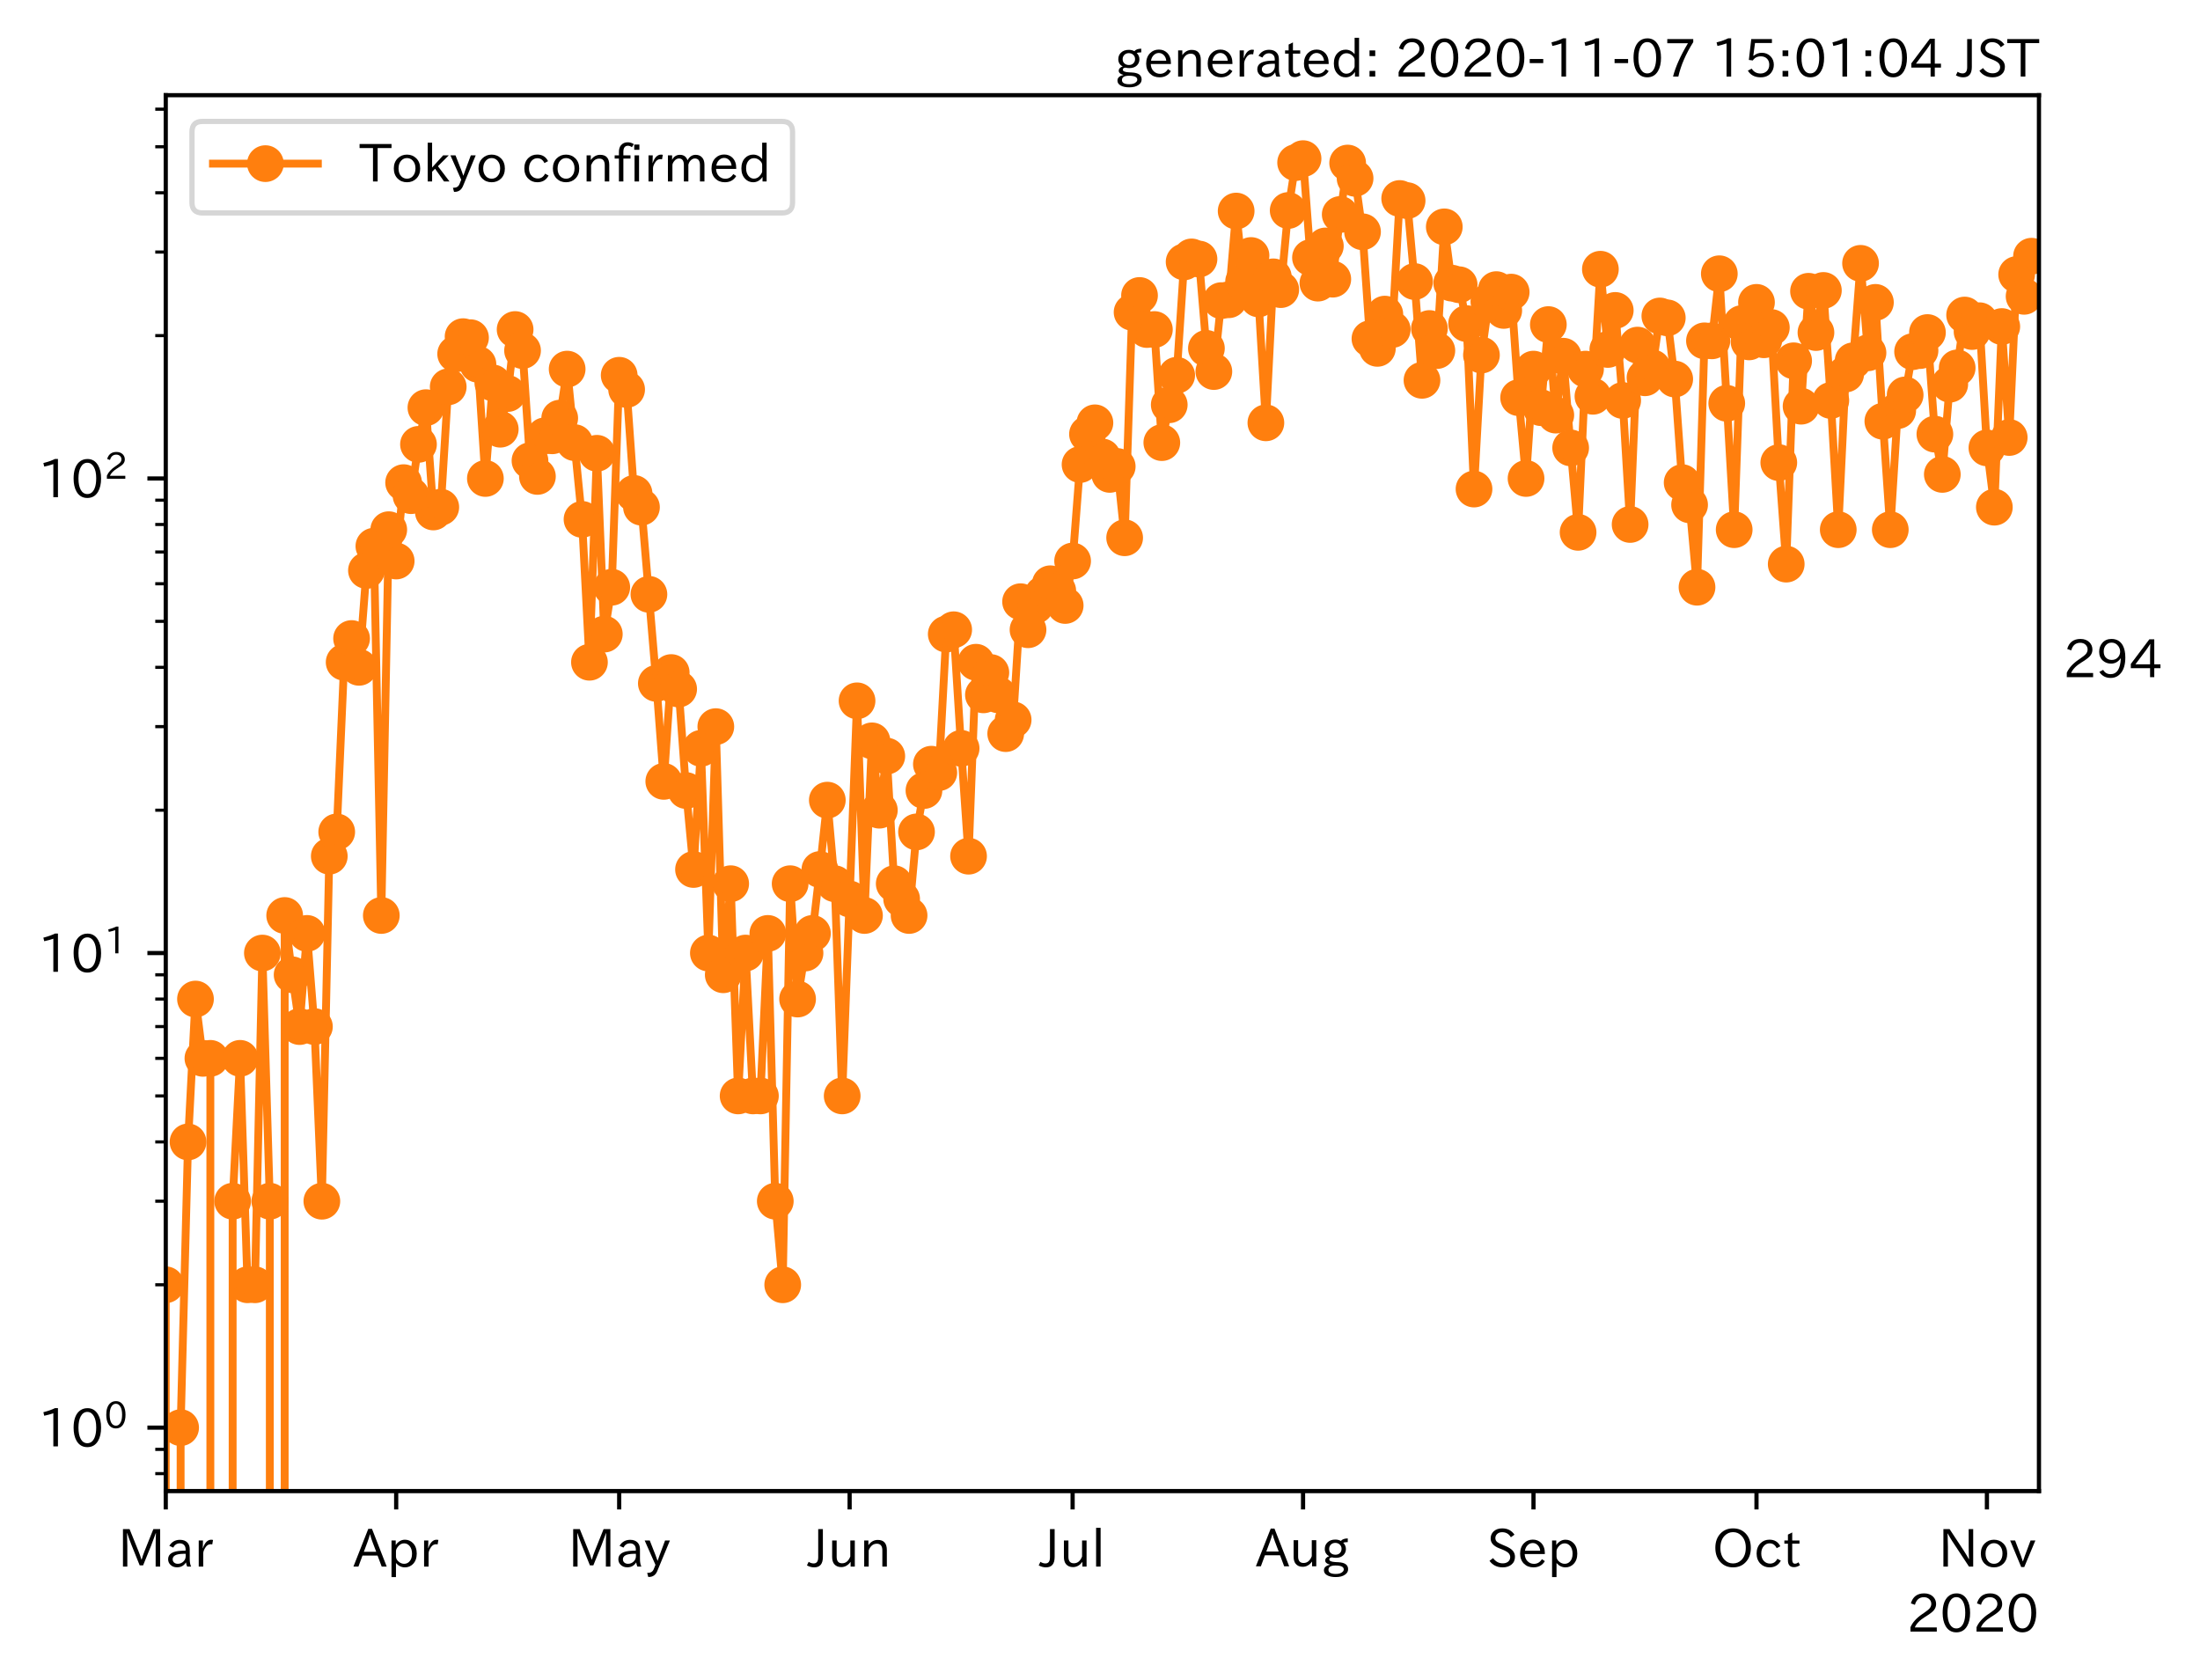 <?xml version="1.0" encoding="utf-8" standalone="no"?>
<!DOCTYPE svg PUBLIC "-//W3C//DTD SVG 1.1//EN"
  "http://www.w3.org/Graphics/SVG/1.1/DTD/svg11.dtd">
<!-- Created with matplotlib (https://matplotlib.org/) -->
<svg height="320.24pt" version="1.1" viewBox="0 0 419.423 320.24" width="419.423pt" xmlns="http://www.w3.org/2000/svg" xmlns:xlink="http://www.w3.org/1999/xlink">
 <defs>
  <style type="text/css">*{stroke-linecap:butt;stroke-linejoin:round;}</style>
 </defs>
 <g id="figure_1">
  <g id="patch_1">
   <path d="M 0 320.24 
L 419.423 320.24 
L 419.423 0 
L 0 0 
z
" style="fill:#ffffff;"/>
  </g>
  <g id="axes_1">
   <g id="patch_2">
    <path d="M 31.6 284.259 
L 388.72 284.259 
L 388.72 18.147 
L 31.6 18.147 
z
" style="fill:#ffffff;"/>
   </g>
   <g id="matplotlib.axis_1">
    <g id="xtick_1">
     <g id="line2d_1">
      <defs>
       <path d="M 0 0 
L 0 3.5 
" id="m4253d267ab" style="stroke:#000000;stroke-width:0.8;"/>
      </defs>
      <g>
       <use style="stroke:#000000;stroke-width:0.8;" x="31.6" xlink:href="#m4253d267ab" y="284.259"/>
      </g>
     </g>
     <g id="text_1">
      <!-- Mar -->
      <g transform="translate(22.491 298.749)scale(0.1 -0.1)">
       <defs>
        <path d="M 80.422 0.984 
L 71.828 0.984 
L 71.828 39.594 
Q 71.828 51.266 72.406 64.594 
L 72.016 64.594 
Q 68.062 53.266 63.531 41.797 
L 47.906 3.266 
L 41.406 3.266 
L 25.641 42.578 
Q 20.75 54.781 17.625 64.703 
L 17.234 64.703 
Q 17.828 48.922 17.828 39.891 
L 17.828 0.984 
L 9.516 0.984 
L 9.516 72.406 
L 22.125 72.406 
L 39.109 30.375 
Q 42.141 23 44.828 14.156 
L 45.125 14.156 
Q 47.312 22.125 50.531 30.172 
L 67.438 72.406 
L 80.422 72.406 
z
" id="IPAexGothic-77"/>
        <path d="M 49.312 0.984 
L 41.75 0.984 
Q 39.984 4.734 39.547 8.688 
L 39.203 8.688 
Q 33.547 -0.391 22.312 -0.391 
Q 14.594 -0.391 9.719 4.5 
Q 5.422 8.797 5.422 14.984 
Q 5.422 30.422 32.031 31.203 
L 38.719 31.391 
L 38.719 33.984 
Q 38.719 39.203 35.75 42.188 
Q 32.625 45.312 27.734 45.312 
Q 19.344 45.312 15.141 37.156 
L 7.719 40.578 
Q 14.656 52 27.938 52 
Q 37.109 52 42.047 46.875 
Q 46.625 42.281 46.625 33.891 
L 46.625 15.578 
Q 46.625 6.25 49.312 0.984 
z
M 38.922 25.391 
L 33.453 25.297 
Q 14.109 24.859 14.109 14.891 
Q 14.109 11.375 16.406 9.078 
Q 19.234 6.297 23.828 6.297 
Q 30.219 6.297 34.906 10.984 
Q 38.922 15.141 38.922 21 
z
" id="IPAexGothic-97"/>
        <path d="M 36.078 51.812 
L 34.578 43.266 
Q 32.906 43.609 31.594 43.609 
Q 25.828 43.609 22.078 38.188 
Q 17.391 31.344 17.391 26.172 
L 17.391 0.984 
L 8.797 0.984 
L 8.797 50.781 
L 16.891 50.781 
L 16.5 35.984 
L 16.703 35.984 
Q 22.219 52.203 32.766 52.203 
Q 34.469 52.203 36.078 51.812 
z
" id="IPAexGothic-114"/>
       </defs>
       <use xlink:href="#IPAexGothic-77"/>
       <use x="90.186" xlink:href="#IPAexGothic-97"/>
       <use x="145.166" xlink:href="#IPAexGothic-114"/>
      </g>
     </g>
    </g>
    <g id="xtick_2">
     <g id="line2d_2">
      <g>
       <use style="stroke:#000000;stroke-width:0.8;" x="75.531" xlink:href="#m4253d267ab" y="284.259"/>
      </g>
     </g>
     <g id="text_2">
      <!-- Apr -->
      <g transform="translate(67.389 298.749)scale(0.1 -0.1)">
       <defs>
        <path d="M 63.375 0.984 
L 53.812 0.984 
L 45.906 22.016 
L 17.188 22.016 
L 9.422 0.984 
L -0.094 0.984 
L 28.219 72.906 
L 35.297 72.906 
z
M 43.406 29.109 
L 36.188 48.094 
Q 33.203 56.062 31.688 62.5 
L 31.391 62.5 
Q 29.641 55.672 26.812 48.094 
L 19.734 29.109 
z
" id="IPAexGothic-65"/>
        <path d="M 16.797 42 
Q 23.828 52.203 34.469 52.203 
Q 43.266 52.203 49.562 45.906 
Q 56.891 38.578 56.891 25.688 
Q 56.891 13.141 49.656 5.812 
Q 43.359 -0.484 34.375 -0.484 
Q 24.516 -0.484 17.281 7.766 
L 17.281 -19 
L 8.797 -19 
L 8.797 50.781 
L 16.797 50.781 
z
M 17.281 30.469 
L 17.281 20.172 
Q 17.281 14.016 23.688 9.375 
Q 27.984 6.297 32.906 6.297 
Q 38.578 6.297 42.578 10.297 
Q 47.906 15.578 47.906 25.484 
Q 47.906 34.375 43.5 39.984 
Q 39.109 45.312 32.812 45.312 
Q 25.875 45.312 20.906 38.812 
Q 17.281 34.125 17.281 30.469 
z
" id="IPAexGothic-112"/>
       </defs>
       <use xlink:href="#IPAexGothic-65"/>
       <use x="63.721" xlink:href="#IPAexGothic-112"/>
       <use x="125.83" xlink:href="#IPAexGothic-114"/>
      </g>
     </g>
    </g>
    <g id="xtick_3">
     <g id="line2d_3">
      <g>
       <use style="stroke:#000000;stroke-width:0.8;" x="118.046" xlink:href="#m4253d267ab" y="284.259"/>
      </g>
     </g>
     <g id="text_3">
      <!-- May -->
      <g transform="translate(108.326 298.749)scale(0.1 -0.1)">
       <defs>
        <path d="M 48.781 50.781 
L 24.609 -7.625 
Q 19.969 -18.797 8.594 -18.797 
L 7.469 -18.797 
L 5.375 -10.984 
L 6.984 -10.984 
Q 15.141 -10.984 17.969 -3.719 
L 21.188 4.297 
L 0.594 50.781 
L 10.297 50.781 
L 21.297 22.797 
Q 23.875 16.016 25.094 12.203 
L 25.391 12.203 
Q 27.344 18.266 29.109 22.797 
L 39.5 50.781 
z
" id="IPAexGothic-121"/>
       </defs>
       <use xlink:href="#IPAexGothic-77"/>
       <use x="90.186" xlink:href="#IPAexGothic-97"/>
       <use x="145.166" xlink:href="#IPAexGothic-121"/>
      </g>
     </g>
    </g>
    <g id="xtick_4">
     <g id="line2d_4">
      <g>
       <use style="stroke:#000000;stroke-width:0.8;" x="161.977" xlink:href="#m4253d267ab" y="284.259"/>
      </g>
     </g>
     <g id="text_4">
      <!-- Jun -->
      <g transform="translate(154.037 298.749)scale(0.1 -0.1)">
       <defs>
        <path d="M 28.422 72.406 
L 28.422 19.281 
Q 28.422 -0.484 11.922 -0.484 
Q 4.734 -0.484 -1.953 3.266 
L 1.312 10.062 
Q 5.906 6.984 10.844 6.984 
Q 19.531 6.984 19.531 18.797 
L 19.531 72.406 
z
" id="IPAexGothic-74"/>
        <path d="M 51.312 0.984 
L 43.312 0.984 
L 43.312 10.062 
Q 35.938 0 25.391 0 
Q 16.75 0 11.922 5.859 
Q 8.109 10.594 8.109 19.391 
L 8.109 50.781 
L 16.703 50.781 
L 16.703 19.672 
Q 16.703 7.281 27.094 7.281 
Q 37.594 7.281 42.719 20.172 
L 42.719 50.781 
L 51.312 50.781 
z
" id="IPAexGothic-117"/>
        <path d="M 52 0.984 
L 43.406 0.984 
L 43.406 31.891 
Q 43.406 44.578 32.906 44.578 
Q 22.312 44.578 17.391 31.891 
L 17.391 0.984 
L 8.797 0.984 
L 8.797 50.781 
L 16.797 50.781 
L 16.797 41.797 
Q 23.828 51.812 34.719 51.812 
Q 52 51.812 52 32.375 
z
" id="IPAexGothic-110"/>
       </defs>
       <use xlink:href="#IPAexGothic-74"/>
       <use x="37.988" xlink:href="#IPAexGothic-117"/>
       <use x="98.389" xlink:href="#IPAexGothic-110"/>
      </g>
     </g>
    </g>
    <g id="xtick_5">
     <g id="line2d_5">
      <g>
       <use style="stroke:#000000;stroke-width:0.8;" x="204.491" xlink:href="#m4253d267ab" y="284.259"/>
      </g>
     </g>
     <g id="text_5">
      <!-- Jul -->
      <g transform="translate(198.222 298.749)scale(0.1 -0.1)">
       <defs>
        <path d="M 17.672 0.984 
L 9.078 0.984 
L 9.078 74.906 
L 17.672 74.906 
z
" id="IPAexGothic-108"/>
       </defs>
       <use xlink:href="#IPAexGothic-74"/>
       <use x="37.988" xlink:href="#IPAexGothic-117"/>
       <use x="98.389" xlink:href="#IPAexGothic-108"/>
      </g>
     </g>
    </g>
    <g id="xtick_6">
     <g id="line2d_6">
      <g>
       <use style="stroke:#000000;stroke-width:0.8;" x="248.423" xlink:href="#m4253d267ab" y="284.259"/>
      </g>
     </g>
     <g id="text_6">
      <!-- Aug -->
      <g transform="translate(239.441 298.691)scale(0.1 -0.1)">
       <defs>
        <path d="M 20.797 17.969 
Q 15.719 17.531 15.719 14.062 
Q 15.719 9.578 27.547 8.984 
L 33.297 8.688 
Q 51.609 7.766 51.609 -4.594 
Q 51.609 -10.938 45.703 -14.984 
Q 39.359 -19.578 28.031 -19.578 
Q 17.781 -19.578 11.531 -16.062 
Q 5.516 -12.641 5.516 -6.688 
Q 5.516 1.312 16.797 3.859 
L 16.797 4.203 
Q 7.906 6.453 7.906 12.156 
Q 7.906 17.438 15.531 20.266 
Q 7.125 24.609 7.125 34.078 
Q 7.125 41.406 12.016 46.297 
Q 17.625 51.906 27.156 51.906 
Q 33.203 51.906 37.844 49.266 
Q 41.406 53.953 50.922 54.109 
L 50.922 47.078 
Q 44.344 46.922 42.234 45.906 
Q 47.406 40.828 47.406 33.891 
Q 47.406 27 42.719 22.266 
Q 37.5 17.094 28.328 17.094 
Q 24.422 17.094 20.797 17.969 
z
M 27.094 45.609 
Q 22.016 45.609 18.703 42.281 
Q 15.438 39.016 15.438 34.078 
Q 15.438 29.25 18.5 26.312 
Q 21.828 23 27.438 23 
Q 32.719 23 35.891 26.219 
Q 39.109 29.391 39.109 34.422 
Q 39.109 39.016 35.891 42.188 
Q 32.516 45.609 27.094 45.609 
z
M 27.391 2.484 
Q 14.109 2.484 14.109 -5.719 
Q 14.109 -13.672 28.125 -13.672 
Q 37.156 -13.672 41.219 -9.469 
Q 43.312 -7.516 43.312 -4.891 
Q 43.312 2.484 27.391 2.484 
z
" id="IPAexGothic-103"/>
       </defs>
       <use xlink:href="#IPAexGothic-65"/>
       <use x="63.721" xlink:href="#IPAexGothic-117"/>
       <use x="124.121" xlink:href="#IPAexGothic-103"/>
      </g>
     </g>
    </g>
    <g id="xtick_7">
     <g id="line2d_7">
      <g>
       <use style="stroke:#000000;stroke-width:0.8;" x="292.354" xlink:href="#m4253d267ab" y="284.259"/>
      </g>
     </g>
     <g id="text_7">
      <!-- Sep -->
      <g transform="translate(283.479 298.749)scale(0.1 -0.1)">
       <defs>
        <path d="M 45.609 56.891 
Q 40.047 66.547 28.953 66.547 
Q 22.703 66.547 18.953 62.641 
Q 16.062 59.422 16.062 55.219 
Q 16.062 50.594 19.781 47.609 
Q 22.562 45.516 31 42 
L 34.375 40.578 
Q 45.703 36.031 49.859 30.516 
Q 53.469 25.688 53.469 19.672 
Q 53.469 10.062 46.391 4.5 
Q 39.984 -0.484 30.172 -0.484 
Q 13.766 -0.484 4.891 11.969 
L 11.766 17.188 
Q 18.797 7.172 30.281 7.172 
Q 35.75 7.172 39.594 9.766 
Q 44.391 13.234 44.391 19 
Q 44.391 23.484 40.875 27 
Q 37.109 30.609 27 34.469 
L 24.078 35.594 
Q 7.078 42.094 7.078 54.391 
Q 7.078 62.594 12.594 67.922 
Q 18.797 73.828 29.109 73.828 
Q 44.391 73.828 52.484 61.812 
z
" id="IPAexGothic-83"/>
        <path d="M 13.484 24.906 
Q 13.922 16.266 18.891 11.281 
Q 23.969 6.203 31.203 6.203 
Q 40.719 6.203 46.297 15.094 
L 51.906 11.375 
Q 44.828 -0.484 30.172 -0.484 
Q 19.094 -0.484 11.969 6.594 
Q 4.781 13.812 4.781 25.641 
Q 4.781 38.188 12.312 45.703 
Q 19 52.391 29 52.391 
Q 38.422 52.391 44.781 46.188 
Q 51.906 38.969 51.906 26.906 
L 51.906 24.906 
z
M 43.062 31.203 
Q 42.328 37.984 38.281 41.891 
Q 34.281 45.906 28.812 45.906 
Q 22.469 45.906 17.969 40.484 
Q 14.891 36.812 13.969 31.203 
z
" id="IPAexGothic-101"/>
       </defs>
       <use xlink:href="#IPAexGothic-83"/>
       <use x="58.496" xlink:href="#IPAexGothic-101"/>
       <use x="115.381" xlink:href="#IPAexGothic-112"/>
      </g>
     </g>
    </g>
    <g id="xtick_8">
     <g id="line2d_8">
      <g>
       <use style="stroke:#000000;stroke-width:0.8;" x="334.869" xlink:href="#m4253d267ab" y="284.259"/>
      </g>
     </g>
     <g id="text_8">
      <!-- Oct -->
      <g transform="translate(326.433 298.749)scale(0.1 -0.1)">
       <defs>
        <path d="M 39.703 73.828 
Q 54 73.828 63.188 64.656 
Q 73.578 54.25 73.578 36.422 
Q 73.578 19.047 62.984 8.594 
Q 53.906 -0.484 39.703 -0.484 
Q 25.594 -0.484 16.5 8.594 
Q 5.906 19.047 5.906 36.812 
Q 5.906 54.203 16.312 64.656 
Q 25.484 73.828 39.703 73.828 
z
M 39.703 66.656 
Q 30.516 66.656 23.922 60.062 
Q 15.531 51.609 15.531 36.719 
Q 15.531 21.734 23.922 13.484 
Q 30.422 6.984 39.703 6.984 
Q 48.922 6.984 55.562 13.484 
Q 63.969 21.875 63.969 37.109 
Q 63.969 51.516 55.469 60.062 
Q 49.031 66.656 39.703 66.656 
z
" id="IPAexGothic-79"/>
        <path d="M 51.078 12.25 
Q 44.281 -0.484 29.688 -0.484 
Q 19.188 -0.484 12.312 6.391 
Q 4.891 13.922 4.891 25.984 
Q 4.891 37.938 12.312 45.516 
Q 19.094 52.297 29.391 52.297 
Q 43.953 52.297 50.094 39.703 
L 43.172 36.078 
Q 38.812 45.312 29.688 45.312 
Q 23.688 45.312 19.281 40.922 
Q 13.766 35.406 13.766 25.781 
Q 13.766 16.703 19.094 11.375 
Q 23.781 6.688 30.562 6.688 
Q 39.797 6.688 44.484 15.875 
z
" id="IPAexGothic-99"/>
        <path d="M 33.203 3.766 
Q 27.641 -0.094 21.828 -0.094 
Q 10.203 -0.094 10.203 12.984 
L 10.203 44.672 
L 3.422 44.672 
L 3.422 50.781 
L 10.203 50.781 
L 10.203 61.969 
L 18.406 66.062 
L 18.406 50.781 
L 32.234 50.781 
L 32.234 44.672 
L 18.406 44.672 
L 18.406 14.156 
Q 18.406 6.5 23.641 6.5 
Q 27.156 6.5 30.328 9.188 
z
" id="IPAexGothic-116"/>
       </defs>
       <use xlink:href="#IPAexGothic-79"/>
       <use x="79.688" xlink:href="#IPAexGothic-99"/>
       <use x="134.082" xlink:href="#IPAexGothic-116"/>
      </g>
     </g>
    </g>
    <g id="xtick_9">
     <g id="line2d_9">
      <g>
       <use style="stroke:#000000;stroke-width:0.8;" x="378.8" xlink:href="#m4253d267ab" y="284.259"/>
      </g>
     </g>
     <g id="text_9">
      <!-- Nov -->
      <g transform="translate(369.552 298.749)scale(0.1 -0.1)">
       <defs>
        <path d="M 66.312 0.984 
L 58.297 0.984 
L 26.516 49.219 
Q 22.906 54.688 17.828 64.016 
L 17.438 64.016 
L 17.625 59.328 
Q 18.109 43.797 18.109 38.578 
L 18.109 0.984 
L 9.516 0.984 
L 9.516 72.406 
L 21.344 72.406 
L 48.641 30.906 
Q 53.953 22.609 58.016 15.094 
L 58.406 15.094 
Q 57.719 29.641 57.719 38.578 
L 57.719 72.406 
L 66.312 72.406 
z
" id="IPAexGothic-78"/>
        <path d="M 29.984 52.203 
Q 40.531 52.203 47.75 45.125 
Q 55.172 37.703 55.172 25.594 
Q 55.172 13.875 47.906 6.594 
Q 40.766 -0.484 29.984 -0.484 
Q 19.188 -0.484 12.203 6.5 
Q 4.891 13.766 4.891 25.875 
Q 4.891 37.703 12.312 45.125 
Q 19.391 52.203 29.984 52.203 
z
M 29.984 45.609 
Q 23.734 45.609 19.391 41.109 
Q 13.875 35.594 13.875 25.781 
Q 13.875 16.109 19.281 10.688 
Q 23.688 6.297 29.984 6.297 
Q 36.422 6.297 40.766 10.797 
Q 46.188 16.219 46.188 26.125 
Q 46.188 35.453 40.672 41.109 
Q 36.188 45.609 29.984 45.609 
z
" id="IPAexGothic-111"/>
        <path d="M 48.484 50.781 
L 27.297 0.094 
L 21.484 0.094 
L 0.391 50.781 
L 9.812 50.781 
L 20.906 21.688 
L 23.781 13.188 
L 24.516 10.984 
L 24.812 10.984 
Q 25.641 13.812 28.469 21.688 
L 39.312 50.781 
z
" id="IPAexGothic-118"/>
       </defs>
       <use xlink:href="#IPAexGothic-78"/>
       <use x="75.977" xlink:href="#IPAexGothic-111"/>
       <use x="136.377" xlink:href="#IPAexGothic-118"/>
      </g>
     </g>
    </g>
    <g id="text_10">
     <!-- 2020 -->
     <g transform="translate(363.526 311.14)scale(0.1 -0.1)">
      <defs>
       <path d="M 57.172 0.984 
L 6.984 0.984 
L 6.984 9.281 
Q 12.891 23.047 29.594 34.422 
L 32.375 36.281 
Q 40.922 42.141 43.609 45.406 
Q 46.688 49.266 46.688 53.812 
Q 46.688 58.938 43.062 62.547 
Q 39.062 66.547 32.562 66.547 
Q 19.531 66.547 15.484 52 
L 7.766 54.781 
Q 13.328 73.828 33.062 73.828 
Q 43.844 73.828 50.25 67.438 
Q 55.859 61.672 55.859 53.516 
Q 55.859 47.469 52.25 42.531 
Q 48.922 37.75 36.969 30.281 
L 34.859 29 
Q 19.625 19.578 15.281 8.891 
L 57.172 8.891 
z
" id="IPAexGothic-50"/>
       <path d="M 31.844 73.828 
Q 45.016 73.828 52.094 61.625 
Q 57.719 51.953 57.719 36.625 
Q 57.719 21.438 52.094 11.578 
Q 45.125 -0.484 31.5 -0.484 
Q 17.922 -0.484 10.938 11.578 
Q 5.328 21.438 5.328 36.719 
Q 5.328 58.016 15.625 67.719 
Q 22.172 73.828 31.844 73.828 
z
M 31.5 66.656 
Q 23.688 66.656 19.188 58.734 
Q 14.594 50.734 14.594 36.625 
Q 14.594 22.75 19.094 14.797 
Q 23.641 6.984 31.5 6.984 
Q 40.922 6.984 45.453 18.016 
Q 48.438 25.344 48.438 37.109 
Q 48.438 50.875 43.844 58.734 
Q 39.203 66.656 31.5 66.656 
z
" id="IPAexGothic-48"/>
      </defs>
      <use xlink:href="#IPAexGothic-50"/>
      <use x="62.988" xlink:href="#IPAexGothic-48"/>
      <use x="125.977" xlink:href="#IPAexGothic-50"/>
      <use x="188.965" xlink:href="#IPAexGothic-48"/>
     </g>
    </g>
   </g>
   <g id="matplotlib.axis_2">
    <g id="ytick_1">
     <g id="line2d_10">
      <defs>
       <path d="M 0 0 
L -3.5 0 
" id="ma46967b42a" style="stroke:#000000;stroke-width:0.8;"/>
      </defs>
      <g>
       <use style="stroke:#000000;stroke-width:0.8;" x="31.6" xlink:href="#ma46967b42a" y="272.163"/>
      </g>
     </g>
     <g id="text_11">
      <!-- $\mathdefault{10^{0}}$ -->
      <g transform="translate(7.2 275.908)scale(0.1 -0.1)">
       <defs>
        <path d="M 38.484 0.984 
L 29.688 0.984 
L 29.688 64.109 
Q 21.438 61.281 12.312 59.328 
L 10.688 66.109 
Q 23.734 69.391 32.906 73.922 
L 38.484 73.922 
z
" id="IPAexGothic-49"/>
       </defs>
       <use transform="translate(0 0.773)" xlink:href="#IPAexGothic-49"/>
       <use transform="translate(62.988 0.773)" xlink:href="#IPAexGothic-48"/>
       <use transform="translate(126.865 36.32)scale(0.7)" xlink:href="#IPAexGothic-48"/>
      </g>
     </g>
    </g>
    <g id="ytick_2">
     <g id="line2d_11">
      <g>
       <use style="stroke:#000000;stroke-width:0.8;" x="31.6" xlink:href="#ma46967b42a" y="181.689"/>
      </g>
     </g>
     <g id="text_12">
      <!-- $\mathdefault{10^{1}}$ -->
      <g transform="translate(7.2 185.435)scale(0.1 -0.1)">
       <use transform="translate(0 0.708)" xlink:href="#IPAexGothic-49"/>
       <use transform="translate(62.988 0.708)" xlink:href="#IPAexGothic-48"/>
       <use transform="translate(126.865 36.255)scale(0.7)" xlink:href="#IPAexGothic-49"/>
      </g>
     </g>
    </g>
    <g id="ytick_3">
     <g id="line2d_12">
      <g>
       <use style="stroke:#000000;stroke-width:0.8;" x="31.6" xlink:href="#ma46967b42a" y="91.216"/>
      </g>
     </g>
     <g id="text_13">
      <!-- $\mathdefault{10^{2}}$ -->
      <g transform="translate(7.2 94.962)scale(0.1 -0.1)">
       <use transform="translate(0 0.773)" xlink:href="#IPAexGothic-49"/>
       <use transform="translate(62.988 0.773)" xlink:href="#IPAexGothic-48"/>
       <use transform="translate(126.865 36.32)scale(0.7)" xlink:href="#IPAexGothic-50"/>
      </g>
     </g>
    </g>
    <g id="ytick_4">
     <g id="line2d_13">
      <defs>
       <path d="M 0 0 
L -2 0 
" id="md29470a5d8" style="stroke:#000000;stroke-width:0.6;"/>
      </defs>
      <g>
       <use style="stroke:#000000;stroke-width:0.6;" x="31.6" xlink:href="#md29470a5d8" y="280.93"/>
      </g>
     </g>
    </g>
    <g id="ytick_5">
     <g id="line2d_14">
      <g>
       <use style="stroke:#000000;stroke-width:0.6;" x="31.6" xlink:href="#md29470a5d8" y="276.302"/>
      </g>
     </g>
    </g>
    <g id="ytick_6">
     <g id="line2d_15">
      <g>
       <use style="stroke:#000000;stroke-width:0.6;" x="31.6" xlink:href="#md29470a5d8" y="244.927"/>
      </g>
     </g>
    </g>
    <g id="ytick_7">
     <g id="line2d_16">
      <g>
       <use style="stroke:#000000;stroke-width:0.6;" x="31.6" xlink:href="#md29470a5d8" y="228.996"/>
      </g>
     </g>
    </g>
    <g id="ytick_8">
     <g id="line2d_17">
      <g>
       <use style="stroke:#000000;stroke-width:0.6;" x="31.6" xlink:href="#md29470a5d8" y="217.692"/>
      </g>
     </g>
    </g>
    <g id="ytick_9">
     <g id="line2d_18">
      <g>
       <use style="stroke:#000000;stroke-width:0.6;" x="31.6" xlink:href="#md29470a5d8" y="208.925"/>
      </g>
     </g>
    </g>
    <g id="ytick_10">
     <g id="line2d_19">
      <g>
       <use style="stroke:#000000;stroke-width:0.6;" x="31.6" xlink:href="#md29470a5d8" y="201.761"/>
      </g>
     </g>
    </g>
    <g id="ytick_11">
     <g id="line2d_20">
      <g>
       <use style="stroke:#000000;stroke-width:0.6;" x="31.6" xlink:href="#md29470a5d8" y="195.704"/>
      </g>
     </g>
    </g>
    <g id="ytick_12">
     <g id="line2d_21">
      <g>
       <use style="stroke:#000000;stroke-width:0.6;" x="31.6" xlink:href="#md29470a5d8" y="190.457"/>
      </g>
     </g>
    </g>
    <g id="ytick_13">
     <g id="line2d_22">
      <g>
       <use style="stroke:#000000;stroke-width:0.6;" x="31.6" xlink:href="#md29470a5d8" y="185.829"/>
      </g>
     </g>
    </g>
    <g id="ytick_14">
     <g id="line2d_23">
      <g>
       <use style="stroke:#000000;stroke-width:0.6;" x="31.6" xlink:href="#md29470a5d8" y="154.454"/>
      </g>
     </g>
    </g>
    <g id="ytick_15">
     <g id="line2d_24">
      <g>
       <use style="stroke:#000000;stroke-width:0.6;" x="31.6" xlink:href="#md29470a5d8" y="138.523"/>
      </g>
     </g>
    </g>
    <g id="ytick_16">
     <g id="line2d_25">
      <g>
       <use style="stroke:#000000;stroke-width:0.6;" x="31.6" xlink:href="#md29470a5d8" y="127.219"/>
      </g>
     </g>
    </g>
    <g id="ytick_17">
     <g id="line2d_26">
      <g>
       <use style="stroke:#000000;stroke-width:0.6;" x="31.6" xlink:href="#md29470a5d8" y="118.451"/>
      </g>
     </g>
    </g>
    <g id="ytick_18">
     <g id="line2d_27">
      <g>
       <use style="stroke:#000000;stroke-width:0.6;" x="31.6" xlink:href="#md29470a5d8" y="111.288"/>
      </g>
     </g>
    </g>
    <g id="ytick_19">
     <g id="line2d_28">
      <g>
       <use style="stroke:#000000;stroke-width:0.6;" x="31.6" xlink:href="#md29470a5d8" y="105.231"/>
      </g>
     </g>
    </g>
    <g id="ytick_20">
     <g id="line2d_29">
      <g>
       <use style="stroke:#000000;stroke-width:0.6;" x="31.6" xlink:href="#md29470a5d8" y="99.984"/>
      </g>
     </g>
    </g>
    <g id="ytick_21">
     <g id="line2d_30">
      <g>
       <use style="stroke:#000000;stroke-width:0.6;" x="31.6" xlink:href="#md29470a5d8" y="95.356"/>
      </g>
     </g>
    </g>
    <g id="ytick_22">
     <g id="line2d_31">
      <g>
       <use style="stroke:#000000;stroke-width:0.6;" x="31.6" xlink:href="#md29470a5d8" y="63.981"/>
      </g>
     </g>
    </g>
    <g id="ytick_23">
     <g id="line2d_32">
      <g>
       <use style="stroke:#000000;stroke-width:0.6;" x="31.6" xlink:href="#md29470a5d8" y="48.05"/>
      </g>
     </g>
    </g>
    <g id="ytick_24">
     <g id="line2d_33">
      <g>
       <use style="stroke:#000000;stroke-width:0.6;" x="31.6" xlink:href="#md29470a5d8" y="36.746"/>
      </g>
     </g>
    </g>
    <g id="ytick_25">
     <g id="line2d_34">
      <g>
       <use style="stroke:#000000;stroke-width:0.6;" x="31.6" xlink:href="#md29470a5d8" y="27.978"/>
      </g>
     </g>
    </g>
    <g id="ytick_26">
     <g id="line2d_35">
      <g>
       <use style="stroke:#000000;stroke-width:0.6;" x="31.6" xlink:href="#md29470a5d8" y="20.814"/>
      </g>
     </g>
    </g>
   </g>
   <g id="line2d_36">
    <path clip-path="url(#p79a33231cf)" d="M 7.508 321.24 
L 7.509 272.163 
L 8.926 244.927 
L 10.343 190.457 
L 11.76 208.925 
L 11.762 321.24 
M 14.593 321.24 
L 14.594 228.996 
L 16.011 228.996 
L 16.013 321.24 
M 18.844 321.24 
L 18.846 228.996 
L 20.263 272.163 
L 20.264 321.24 
M 23.096 321.24 
L 23.097 228.996 
L 23.099 321.24 
M 25.93 321.24 
L 25.931 228.996 
L 27.349 272.163 
L 27.349 321.24 
M 30.182 321.24 
L 30.183 272.163 
L 31.6 244.927 
L 31.601 321.24 
M 34.434 321.24 
L 34.434 272.163 
L 35.851 217.692 
L 37.269 190.457 
L 38.686 201.761 
L 40.103 201.761 
L 40.105 321.24 
M 44.353 321.24 
L 44.354 228.996 
L 45.771 201.761 
L 47.189 244.927 
L 48.606 244.927 
L 50.023 181.689 
L 51.44 228.996 
L 51.441 321.24 
M 54.272 321.24 
L 54.274 174.526 
L 55.691 185.829 
L 57.109 195.704 
L 58.526 177.945 
L 59.943 195.704 
L 61.36 228.996 
L 62.777 163.222 
L 64.194 158.594 
L 65.611 126.249 
L 67.029 121.728 
L 68.446 127.219 
L 69.863 108.752 
L 71.28 104.124 
L 72.697 174.526 
L 74.114 100.979 
L 75.531 106.952 
L 76.949 92.01 
L 78.366 94.493 
L 79.783 84.713 
L 81.2 77.716 
L 82.617 97.602 
L 84.034 96.688 
L 85.451 73.744 
L 86.869 67.472 
L 88.286 64.178 
L 89.703 64.376 
L 91.12 69.453 
L 92.537 91.216 
L 93.954 72.995 
L 95.371 81.825 
L 96.789 75.024 
L 98.206 62.82 
L 99.623 66.833 
L 101.04 87.83 
L 102.457 90.825 
L 103.874 83.082 
L 105.291 83.082 
L 106.709 79.717 
L 108.126 70.367 
L 110.96 99.014 
L 112.377 126.249 
L 113.794 86.414 
L 115.211 120.883 
L 116.629 111.948 
L 118.046 71.54 
L 119.463 74.251 
L 120.88 94.068 
L 122.297 96.688 
L 125.131 130.282 
L 126.549 148.963 
L 127.966 128.214 
L 129.383 131.359 
L 130.8 150.709 
L 132.217 165.758 
L 133.634 142.663 
L 135.051 181.689 
L 136.469 138.523 
L 137.886 185.829 
L 139.303 168.469 
L 140.72 208.925 
L 142.137 181.689 
L 143.554 208.925 
L 144.971 208.925 
L 146.389 177.945 
L 147.806 228.996 
L 149.223 244.927 
L 150.64 168.469 
L 152.057 190.457 
L 153.474 181.689 
L 154.891 177.945 
L 156.309 165.758 
L 157.726 152.537 
L 159.143 168.469 
L 160.56 208.925 
L 163.394 133.605 
L 164.811 174.526 
L 166.229 141.234 
L 167.646 154.454 
L 169.063 144.146 
L 170.48 168.469 
L 173.314 174.526 
L 174.731 158.594 
L 176.149 150.709 
L 177.566 145.687 
L 178.983 147.291 
L 180.4 120.883 
L 181.817 120.055 
L 183.234 142.663 
L 184.651 163.222 
L 186.069 126.249 
L 187.486 132.466 
L 188.903 128.214 
L 190.32 132.466 
L 191.737 139.855 
L 193.154 137.234 
L 194.571 114.707 
L 195.989 120.055 
L 197.406 115.427 
L 200.24 111.288 
L 201.657 112.62 
L 203.074 115.427 
L 204.491 106.952 
L 205.909 88.558 
L 207.326 82.764 
L 208.743 80.606 
L 210.16 87.116 
L 211.577 90.438 
L 212.994 88.927 
L 214.411 102.52 
L 215.829 59.528 
L 217.246 56.329 
L 218.663 62.82 
L 220.08 62.82 
L 221.497 84.381 
L 222.914 77.163 
L 224.331 71.54 
L 225.749 49.927 
L 227.166 48.977 
L 228.583 49.382 
L 230 66.412 
L 231.417 70.832 
L 232.834 57.312 
L 234.251 57.146 
L 235.669 40.236 
L 237.086 53.672 
L 238.503 48.71 
L 239.92 56.981 
L 241.337 80.606 
L 242.754 52.776 
L 244.171 55.213 
L 245.589 40.129 
L 247.006 30.999 
L 248.423 30.243 
L 249.84 49.112 
L 251.257 53.976 
L 252.674 46.888 
L 254.091 53.222 
L 255.509 40.886 
L 256.926 31.084 
L 258.343 33.996 
L 259.76 44.186 
L 261.177 64.575 
L 262.594 66.412 
L 264.011 59.881 
L 265.429 62.82 
L 266.846 37.842 
L 268.263 38.248 
L 269.68 53.672 
L 271.097 72.504 
L 272.514 62.629 
L 273.931 66.833 
L 275.349 43.247 
L 276.766 53.976 
L 278.183 54.282 
L 279.6 61.692 
L 281.017 93.232 
L 282.434 67.687 
L 283.851 57.478 
L 285.269 55.213 
L 286.686 59.179 
L 288.103 55.688 
L 289.52 75.812 
L 290.937 91.216 
L 292.354 70.367 
L 293.771 77.716 
L 295.189 61.877 
L 296.606 79.135 
L 298.023 67.903 
L 299.44 85.385 
L 300.857 101.486 
L 302.274 70.367 
L 303.691 75.548 
L 305.109 51.326 
L 306.526 66.622 
L 307.943 59.179 
L 309.36 76.347 
L 310.777 99.984 
L 312.194 65.79 
L 313.611 72.019 
L 315.029 70.136 
L 316.446 60.236 
L 317.863 60.595 
L 319.28 72.261 
L 320.697 92.01 
L 322.114 96.239 
L 323.531 111.948 
L 324.949 64.976 
L 326.366 64.976 
L 327.783 52.189 
L 330.617 100.979 
L 332.034 61.692 
L 333.451 65.178 
L 334.869 57.645 
L 336.286 64.775 
L 337.703 62.44 
L 339.12 88.192 
L 340.537 107.543 
L 341.954 68.781 
L 343.371 77.438 
L 344.789 55.529 
L 346.206 63.396 
L 347.623 55.371 
L 349.04 76.347 
L 350.457 100.979 
L 351.874 71.302 
L 353.291 68.781 
L 354.709 50.203 
L 356.126 67.257 
L 357.543 57.645 
L 358.96 80.308 
L 360.377 100.979 
L 361.794 78.277 
L 363.211 75.285 
L 364.629 67.044 
L 366.046 66.833 
L 367.463 63.396 
L 368.88 82.764 
L 370.297 90.438 
L 371.714 73.243 
L 373.131 70.136 
L 374.549 60.058 
L 375.966 63.203 
L 377.383 61.14 
L 378.8 85.385 
L 380.217 96.688 
L 381.634 62.252 
L 383.051 83.403 
L 384.469 52.335 
L 385.886 56.491 
L 387.303 48.843 
L 387.303 48.843 
" style="fill:none;stroke:#ff7f0e;stroke-linecap:square;stroke-width:1.5;"/>
    <defs>
     <path d="M 0 3 
C 0.796 3 1.559 2.684 2.121 2.121 
C 2.684 1.559 3 0.796 3 0 
C 3 -0.796 2.684 -1.559 2.121 -2.121 
C 1.559 -2.684 0.796 -3 0 -3 
C -0.796 -3 -1.559 -2.684 -2.121 -2.121 
C -2.684 -1.559 -3 -0.796 -3 0 
C -3 0.796 -2.684 1.559 -2.121 2.121 
C -1.559 2.684 -0.796 3 0 3 
z
" id="m0095d0f37b" style="stroke:#ff7f0e;"/>
    </defs>
    <g clip-path="url(#p79a33231cf)">
     <use style="fill:#ff7f0e;stroke:#ff7f0e;" x="7.152" xlink:href="#m0095d0f37b" y="23058.271"/>
     <use style="fill:#ff7f0e;stroke:#ff7f0e;" x="7.509" xlink:href="#m0095d0f37b" y="272.163"/>
     <use style="fill:#ff7f0e;stroke:#ff7f0e;" x="8.926" xlink:href="#m0095d0f37b" y="244.927"/>
     <use style="fill:#ff7f0e;stroke:#ff7f0e;" x="10.343" xlink:href="#m0095d0f37b" y="190.457"/>
     <use style="fill:#ff7f0e;stroke:#ff7f0e;" x="11.76" xlink:href="#m0095d0f37b" y="208.925"/>
     <use style="fill:#ff7f0e;stroke:#ff7f0e;" x="12.118" xlink:href="#m0095d0f37b" y="23058.271"/>
     <use style="fill:#ff7f0e;stroke:#ff7f0e;" x="14.237" xlink:href="#m0095d0f37b" y="23058.271"/>
     <use style="fill:#ff7f0e;stroke:#ff7f0e;" x="14.594" xlink:href="#m0095d0f37b" y="228.996"/>
     <use style="fill:#ff7f0e;stroke:#ff7f0e;" x="16.011" xlink:href="#m0095d0f37b" y="228.996"/>
     <use style="fill:#ff7f0e;stroke:#ff7f0e;" x="16.369" xlink:href="#m0095d0f37b" y="23058.271"/>
     <use style="fill:#ff7f0e;stroke:#ff7f0e;" x="18.488" xlink:href="#m0095d0f37b" y="23058.271"/>
     <use style="fill:#ff7f0e;stroke:#ff7f0e;" x="18.846" xlink:href="#m0095d0f37b" y="228.996"/>
     <use style="fill:#ff7f0e;stroke:#ff7f0e;" x="20.263" xlink:href="#m0095d0f37b" y="272.163"/>
     <use style="fill:#ff7f0e;stroke:#ff7f0e;" x="20.62" xlink:href="#m0095d0f37b" y="23058.271"/>
     <use style="fill:#ff7f0e;stroke:#ff7f0e;" x="22.74" xlink:href="#m0095d0f37b" y="23058.271"/>
     <use style="fill:#ff7f0e;stroke:#ff7f0e;" x="23.097" xlink:href="#m0095d0f37b" y="228.996"/>
     <use style="fill:#ff7f0e;stroke:#ff7f0e;" x="23.455" xlink:href="#m0095d0f37b" y="23058.271"/>
     <use style="fill:#ff7f0e;stroke:#ff7f0e;" x="25.574" xlink:href="#m0095d0f37b" y="23058.271"/>
     <use style="fill:#ff7f0e;stroke:#ff7f0e;" x="25.931" xlink:href="#m0095d0f37b" y="228.996"/>
     <use style="fill:#ff7f0e;stroke:#ff7f0e;" x="27.349" xlink:href="#m0095d0f37b" y="272.163"/>
     <use style="fill:#ff7f0e;stroke:#ff7f0e;" x="27.705" xlink:href="#m0095d0f37b" y="23058.271"/>
     <use style="fill:#ff7f0e;stroke:#ff7f0e;" x="29.826" xlink:href="#m0095d0f37b" y="23058.271"/>
     <use style="fill:#ff7f0e;stroke:#ff7f0e;" x="30.183" xlink:href="#m0095d0f37b" y="272.163"/>
     <use style="fill:#ff7f0e;stroke:#ff7f0e;" x="31.6" xlink:href="#m0095d0f37b" y="244.927"/>
     <use style="fill:#ff7f0e;stroke:#ff7f0e;" x="31.957" xlink:href="#m0095d0f37b" y="23058.271"/>
     <use style="fill:#ff7f0e;stroke:#ff7f0e;" x="34.077" xlink:href="#m0095d0f37b" y="23058.271"/>
     <use style="fill:#ff7f0e;stroke:#ff7f0e;" x="34.434" xlink:href="#m0095d0f37b" y="272.163"/>
     <use style="fill:#ff7f0e;stroke:#ff7f0e;" x="35.851" xlink:href="#m0095d0f37b" y="217.692"/>
     <use style="fill:#ff7f0e;stroke:#ff7f0e;" x="37.269" xlink:href="#m0095d0f37b" y="190.457"/>
     <use style="fill:#ff7f0e;stroke:#ff7f0e;" x="38.686" xlink:href="#m0095d0f37b" y="201.761"/>
     <use style="fill:#ff7f0e;stroke:#ff7f0e;" x="40.103" xlink:href="#m0095d0f37b" y="201.761"/>
     <use style="fill:#ff7f0e;stroke:#ff7f0e;" x="40.461" xlink:href="#m0095d0f37b" y="23058.271"/>
     <use style="fill:#ff7f0e;stroke:#ff7f0e;" x="43.997" xlink:href="#m0095d0f37b" y="23058.271"/>
     <use style="fill:#ff7f0e;stroke:#ff7f0e;" x="44.354" xlink:href="#m0095d0f37b" y="228.996"/>
     <use style="fill:#ff7f0e;stroke:#ff7f0e;" x="45.771" xlink:href="#m0095d0f37b" y="201.761"/>
     <use style="fill:#ff7f0e;stroke:#ff7f0e;" x="47.189" xlink:href="#m0095d0f37b" y="244.927"/>
     <use style="fill:#ff7f0e;stroke:#ff7f0e;" x="48.606" xlink:href="#m0095d0f37b" y="244.927"/>
     <use style="fill:#ff7f0e;stroke:#ff7f0e;" x="50.023" xlink:href="#m0095d0f37b" y="181.689"/>
     <use style="fill:#ff7f0e;stroke:#ff7f0e;" x="51.44" xlink:href="#m0095d0f37b" y="228.996"/>
     <use style="fill:#ff7f0e;stroke:#ff7f0e;" x="51.797" xlink:href="#m0095d0f37b" y="23058.271"/>
     <use style="fill:#ff7f0e;stroke:#ff7f0e;" x="53.916" xlink:href="#m0095d0f37b" y="23058.271"/>
     <use style="fill:#ff7f0e;stroke:#ff7f0e;" x="54.274" xlink:href="#m0095d0f37b" y="174.526"/>
     <use style="fill:#ff7f0e;stroke:#ff7f0e;" x="55.691" xlink:href="#m0095d0f37b" y="185.829"/>
     <use style="fill:#ff7f0e;stroke:#ff7f0e;" x="57.109" xlink:href="#m0095d0f37b" y="195.704"/>
     <use style="fill:#ff7f0e;stroke:#ff7f0e;" x="58.526" xlink:href="#m0095d0f37b" y="177.945"/>
     <use style="fill:#ff7f0e;stroke:#ff7f0e;" x="59.943" xlink:href="#m0095d0f37b" y="195.704"/>
     <use style="fill:#ff7f0e;stroke:#ff7f0e;" x="61.36" xlink:href="#m0095d0f37b" y="228.996"/>
     <use style="fill:#ff7f0e;stroke:#ff7f0e;" x="62.777" xlink:href="#m0095d0f37b" y="163.222"/>
     <use style="fill:#ff7f0e;stroke:#ff7f0e;" x="64.194" xlink:href="#m0095d0f37b" y="158.594"/>
     <use style="fill:#ff7f0e;stroke:#ff7f0e;" x="65.611" xlink:href="#m0095d0f37b" y="126.249"/>
     <use style="fill:#ff7f0e;stroke:#ff7f0e;" x="67.029" xlink:href="#m0095d0f37b" y="121.728"/>
     <use style="fill:#ff7f0e;stroke:#ff7f0e;" x="68.446" xlink:href="#m0095d0f37b" y="127.219"/>
     <use style="fill:#ff7f0e;stroke:#ff7f0e;" x="69.863" xlink:href="#m0095d0f37b" y="108.752"/>
     <use style="fill:#ff7f0e;stroke:#ff7f0e;" x="71.28" xlink:href="#m0095d0f37b" y="104.124"/>
     <use style="fill:#ff7f0e;stroke:#ff7f0e;" x="72.697" xlink:href="#m0095d0f37b" y="174.526"/>
     <use style="fill:#ff7f0e;stroke:#ff7f0e;" x="74.114" xlink:href="#m0095d0f37b" y="100.979"/>
     <use style="fill:#ff7f0e;stroke:#ff7f0e;" x="75.531" xlink:href="#m0095d0f37b" y="106.952"/>
     <use style="fill:#ff7f0e;stroke:#ff7f0e;" x="76.949" xlink:href="#m0095d0f37b" y="92.01"/>
     <use style="fill:#ff7f0e;stroke:#ff7f0e;" x="78.366" xlink:href="#m0095d0f37b" y="94.493"/>
     <use style="fill:#ff7f0e;stroke:#ff7f0e;" x="79.783" xlink:href="#m0095d0f37b" y="84.713"/>
     <use style="fill:#ff7f0e;stroke:#ff7f0e;" x="81.2" xlink:href="#m0095d0f37b" y="77.716"/>
     <use style="fill:#ff7f0e;stroke:#ff7f0e;" x="82.617" xlink:href="#m0095d0f37b" y="97.602"/>
     <use style="fill:#ff7f0e;stroke:#ff7f0e;" x="84.034" xlink:href="#m0095d0f37b" y="96.688"/>
     <use style="fill:#ff7f0e;stroke:#ff7f0e;" x="85.451" xlink:href="#m0095d0f37b" y="73.744"/>
     <use style="fill:#ff7f0e;stroke:#ff7f0e;" x="86.869" xlink:href="#m0095d0f37b" y="67.472"/>
     <use style="fill:#ff7f0e;stroke:#ff7f0e;" x="88.286" xlink:href="#m0095d0f37b" y="64.178"/>
     <use style="fill:#ff7f0e;stroke:#ff7f0e;" x="89.703" xlink:href="#m0095d0f37b" y="64.376"/>
     <use style="fill:#ff7f0e;stroke:#ff7f0e;" x="91.12" xlink:href="#m0095d0f37b" y="69.453"/>
     <use style="fill:#ff7f0e;stroke:#ff7f0e;" x="92.537" xlink:href="#m0095d0f37b" y="91.216"/>
     <use style="fill:#ff7f0e;stroke:#ff7f0e;" x="93.954" xlink:href="#m0095d0f37b" y="72.995"/>
     <use style="fill:#ff7f0e;stroke:#ff7f0e;" x="95.371" xlink:href="#m0095d0f37b" y="81.825"/>
     <use style="fill:#ff7f0e;stroke:#ff7f0e;" x="96.789" xlink:href="#m0095d0f37b" y="75.024"/>
     <use style="fill:#ff7f0e;stroke:#ff7f0e;" x="98.206" xlink:href="#m0095d0f37b" y="62.82"/>
     <use style="fill:#ff7f0e;stroke:#ff7f0e;" x="99.623" xlink:href="#m0095d0f37b" y="66.833"/>
     <use style="fill:#ff7f0e;stroke:#ff7f0e;" x="101.04" xlink:href="#m0095d0f37b" y="87.83"/>
     <use style="fill:#ff7f0e;stroke:#ff7f0e;" x="102.457" xlink:href="#m0095d0f37b" y="90.825"/>
     <use style="fill:#ff7f0e;stroke:#ff7f0e;" x="103.874" xlink:href="#m0095d0f37b" y="83.082"/>
     <use style="fill:#ff7f0e;stroke:#ff7f0e;" x="105.291" xlink:href="#m0095d0f37b" y="83.082"/>
     <use style="fill:#ff7f0e;stroke:#ff7f0e;" x="106.709" xlink:href="#m0095d0f37b" y="79.717"/>
     <use style="fill:#ff7f0e;stroke:#ff7f0e;" x="108.126" xlink:href="#m0095d0f37b" y="70.367"/>
     <use style="fill:#ff7f0e;stroke:#ff7f0e;" x="109.543" xlink:href="#m0095d0f37b" y="84.381"/>
     <use style="fill:#ff7f0e;stroke:#ff7f0e;" x="110.96" xlink:href="#m0095d0f37b" y="99.014"/>
     <use style="fill:#ff7f0e;stroke:#ff7f0e;" x="112.377" xlink:href="#m0095d0f37b" y="126.249"/>
     <use style="fill:#ff7f0e;stroke:#ff7f0e;" x="113.794" xlink:href="#m0095d0f37b" y="86.414"/>
     <use style="fill:#ff7f0e;stroke:#ff7f0e;" x="115.211" xlink:href="#m0095d0f37b" y="120.883"/>
     <use style="fill:#ff7f0e;stroke:#ff7f0e;" x="116.629" xlink:href="#m0095d0f37b" y="111.948"/>
     <use style="fill:#ff7f0e;stroke:#ff7f0e;" x="118.046" xlink:href="#m0095d0f37b" y="71.54"/>
     <use style="fill:#ff7f0e;stroke:#ff7f0e;" x="119.463" xlink:href="#m0095d0f37b" y="74.251"/>
     <use style="fill:#ff7f0e;stroke:#ff7f0e;" x="120.88" xlink:href="#m0095d0f37b" y="94.068"/>
     <use style="fill:#ff7f0e;stroke:#ff7f0e;" x="122.297" xlink:href="#m0095d0f37b" y="96.688"/>
     <use style="fill:#ff7f0e;stroke:#ff7f0e;" x="123.714" xlink:href="#m0095d0f37b" y="113.303"/>
     <use style="fill:#ff7f0e;stroke:#ff7f0e;" x="125.131" xlink:href="#m0095d0f37b" y="130.282"/>
     <use style="fill:#ff7f0e;stroke:#ff7f0e;" x="126.549" xlink:href="#m0095d0f37b" y="148.963"/>
     <use style="fill:#ff7f0e;stroke:#ff7f0e;" x="127.966" xlink:href="#m0095d0f37b" y="128.214"/>
     <use style="fill:#ff7f0e;stroke:#ff7f0e;" x="129.383" xlink:href="#m0095d0f37b" y="131.359"/>
     <use style="fill:#ff7f0e;stroke:#ff7f0e;" x="130.8" xlink:href="#m0095d0f37b" y="150.709"/>
     <use style="fill:#ff7f0e;stroke:#ff7f0e;" x="132.217" xlink:href="#m0095d0f37b" y="165.758"/>
     <use style="fill:#ff7f0e;stroke:#ff7f0e;" x="133.634" xlink:href="#m0095d0f37b" y="142.663"/>
     <use style="fill:#ff7f0e;stroke:#ff7f0e;" x="135.051" xlink:href="#m0095d0f37b" y="181.689"/>
     <use style="fill:#ff7f0e;stroke:#ff7f0e;" x="136.469" xlink:href="#m0095d0f37b" y="138.523"/>
     <use style="fill:#ff7f0e;stroke:#ff7f0e;" x="137.886" xlink:href="#m0095d0f37b" y="185.829"/>
     <use style="fill:#ff7f0e;stroke:#ff7f0e;" x="139.303" xlink:href="#m0095d0f37b" y="168.469"/>
     <use style="fill:#ff7f0e;stroke:#ff7f0e;" x="140.72" xlink:href="#m0095d0f37b" y="208.925"/>
     <use style="fill:#ff7f0e;stroke:#ff7f0e;" x="142.137" xlink:href="#m0095d0f37b" y="181.689"/>
     <use style="fill:#ff7f0e;stroke:#ff7f0e;" x="143.554" xlink:href="#m0095d0f37b" y="208.925"/>
     <use style="fill:#ff7f0e;stroke:#ff7f0e;" x="144.971" xlink:href="#m0095d0f37b" y="208.925"/>
     <use style="fill:#ff7f0e;stroke:#ff7f0e;" x="146.389" xlink:href="#m0095d0f37b" y="177.945"/>
     <use style="fill:#ff7f0e;stroke:#ff7f0e;" x="147.806" xlink:href="#m0095d0f37b" y="228.996"/>
     <use style="fill:#ff7f0e;stroke:#ff7f0e;" x="149.223" xlink:href="#m0095d0f37b" y="244.927"/>
     <use style="fill:#ff7f0e;stroke:#ff7f0e;" x="150.64" xlink:href="#m0095d0f37b" y="168.469"/>
     <use style="fill:#ff7f0e;stroke:#ff7f0e;" x="152.057" xlink:href="#m0095d0f37b" y="190.457"/>
     <use style="fill:#ff7f0e;stroke:#ff7f0e;" x="153.474" xlink:href="#m0095d0f37b" y="181.689"/>
     <use style="fill:#ff7f0e;stroke:#ff7f0e;" x="154.891" xlink:href="#m0095d0f37b" y="177.945"/>
     <use style="fill:#ff7f0e;stroke:#ff7f0e;" x="156.309" xlink:href="#m0095d0f37b" y="165.758"/>
     <use style="fill:#ff7f0e;stroke:#ff7f0e;" x="157.726" xlink:href="#m0095d0f37b" y="152.537"/>
     <use style="fill:#ff7f0e;stroke:#ff7f0e;" x="159.143" xlink:href="#m0095d0f37b" y="168.469"/>
     <use style="fill:#ff7f0e;stroke:#ff7f0e;" x="160.56" xlink:href="#m0095d0f37b" y="208.925"/>
     <use style="fill:#ff7f0e;stroke:#ff7f0e;" x="161.977" xlink:href="#m0095d0f37b" y="171.381"/>
     <use style="fill:#ff7f0e;stroke:#ff7f0e;" x="163.394" xlink:href="#m0095d0f37b" y="133.605"/>
     <use style="fill:#ff7f0e;stroke:#ff7f0e;" x="164.811" xlink:href="#m0095d0f37b" y="174.526"/>
     <use style="fill:#ff7f0e;stroke:#ff7f0e;" x="166.229" xlink:href="#m0095d0f37b" y="141.234"/>
     <use style="fill:#ff7f0e;stroke:#ff7f0e;" x="167.646" xlink:href="#m0095d0f37b" y="154.454"/>
     <use style="fill:#ff7f0e;stroke:#ff7f0e;" x="169.063" xlink:href="#m0095d0f37b" y="144.146"/>
     <use style="fill:#ff7f0e;stroke:#ff7f0e;" x="170.48" xlink:href="#m0095d0f37b" y="168.469"/>
     <use style="fill:#ff7f0e;stroke:#ff7f0e;" x="171.897" xlink:href="#m0095d0f37b" y="171.381"/>
     <use style="fill:#ff7f0e;stroke:#ff7f0e;" x="173.314" xlink:href="#m0095d0f37b" y="174.526"/>
     <use style="fill:#ff7f0e;stroke:#ff7f0e;" x="174.731" xlink:href="#m0095d0f37b" y="158.594"/>
     <use style="fill:#ff7f0e;stroke:#ff7f0e;" x="176.149" xlink:href="#m0095d0f37b" y="150.709"/>
     <use style="fill:#ff7f0e;stroke:#ff7f0e;" x="177.566" xlink:href="#m0095d0f37b" y="145.687"/>
     <use style="fill:#ff7f0e;stroke:#ff7f0e;" x="178.983" xlink:href="#m0095d0f37b" y="147.291"/>
     <use style="fill:#ff7f0e;stroke:#ff7f0e;" x="180.4" xlink:href="#m0095d0f37b" y="120.883"/>
     <use style="fill:#ff7f0e;stroke:#ff7f0e;" x="181.817" xlink:href="#m0095d0f37b" y="120.055"/>
     <use style="fill:#ff7f0e;stroke:#ff7f0e;" x="183.234" xlink:href="#m0095d0f37b" y="142.663"/>
     <use style="fill:#ff7f0e;stroke:#ff7f0e;" x="184.651" xlink:href="#m0095d0f37b" y="163.222"/>
     <use style="fill:#ff7f0e;stroke:#ff7f0e;" x="186.069" xlink:href="#m0095d0f37b" y="126.249"/>
     <use style="fill:#ff7f0e;stroke:#ff7f0e;" x="187.486" xlink:href="#m0095d0f37b" y="132.466"/>
     <use style="fill:#ff7f0e;stroke:#ff7f0e;" x="188.903" xlink:href="#m0095d0f37b" y="128.214"/>
     <use style="fill:#ff7f0e;stroke:#ff7f0e;" x="190.32" xlink:href="#m0095d0f37b" y="132.466"/>
     <use style="fill:#ff7f0e;stroke:#ff7f0e;" x="191.737" xlink:href="#m0095d0f37b" y="139.855"/>
     <use style="fill:#ff7f0e;stroke:#ff7f0e;" x="193.154" xlink:href="#m0095d0f37b" y="137.234"/>
     <use style="fill:#ff7f0e;stroke:#ff7f0e;" x="194.571" xlink:href="#m0095d0f37b" y="114.707"/>
     <use style="fill:#ff7f0e;stroke:#ff7f0e;" x="195.989" xlink:href="#m0095d0f37b" y="120.055"/>
     <use style="fill:#ff7f0e;stroke:#ff7f0e;" x="197.406" xlink:href="#m0095d0f37b" y="115.427"/>
     <use style="fill:#ff7f0e;stroke:#ff7f0e;" x="198.823" xlink:href="#m0095d0f37b" y="113.303"/>
     <use style="fill:#ff7f0e;stroke:#ff7f0e;" x="200.24" xlink:href="#m0095d0f37b" y="111.288"/>
     <use style="fill:#ff7f0e;stroke:#ff7f0e;" x="201.657" xlink:href="#m0095d0f37b" y="112.62"/>
     <use style="fill:#ff7f0e;stroke:#ff7f0e;" x="203.074" xlink:href="#m0095d0f37b" y="115.427"/>
     <use style="fill:#ff7f0e;stroke:#ff7f0e;" x="204.491" xlink:href="#m0095d0f37b" y="106.952"/>
     <use style="fill:#ff7f0e;stroke:#ff7f0e;" x="205.909" xlink:href="#m0095d0f37b" y="88.558"/>
     <use style="fill:#ff7f0e;stroke:#ff7f0e;" x="207.326" xlink:href="#m0095d0f37b" y="82.764"/>
     <use style="fill:#ff7f0e;stroke:#ff7f0e;" x="208.743" xlink:href="#m0095d0f37b" y="80.606"/>
     <use style="fill:#ff7f0e;stroke:#ff7f0e;" x="210.16" xlink:href="#m0095d0f37b" y="87.116"/>
     <use style="fill:#ff7f0e;stroke:#ff7f0e;" x="211.577" xlink:href="#m0095d0f37b" y="90.438"/>
     <use style="fill:#ff7f0e;stroke:#ff7f0e;" x="212.994" xlink:href="#m0095d0f37b" y="88.927"/>
     <use style="fill:#ff7f0e;stroke:#ff7f0e;" x="214.411" xlink:href="#m0095d0f37b" y="102.52"/>
     <use style="fill:#ff7f0e;stroke:#ff7f0e;" x="215.829" xlink:href="#m0095d0f37b" y="59.528"/>
     <use style="fill:#ff7f0e;stroke:#ff7f0e;" x="217.246" xlink:href="#m0095d0f37b" y="56.329"/>
     <use style="fill:#ff7f0e;stroke:#ff7f0e;" x="218.663" xlink:href="#m0095d0f37b" y="62.82"/>
     <use style="fill:#ff7f0e;stroke:#ff7f0e;" x="220.08" xlink:href="#m0095d0f37b" y="62.82"/>
     <use style="fill:#ff7f0e;stroke:#ff7f0e;" x="221.497" xlink:href="#m0095d0f37b" y="84.381"/>
     <use style="fill:#ff7f0e;stroke:#ff7f0e;" x="222.914" xlink:href="#m0095d0f37b" y="77.163"/>
     <use style="fill:#ff7f0e;stroke:#ff7f0e;" x="224.331" xlink:href="#m0095d0f37b" y="71.54"/>
     <use style="fill:#ff7f0e;stroke:#ff7f0e;" x="225.749" xlink:href="#m0095d0f37b" y="49.927"/>
     <use style="fill:#ff7f0e;stroke:#ff7f0e;" x="227.166" xlink:href="#m0095d0f37b" y="48.977"/>
     <use style="fill:#ff7f0e;stroke:#ff7f0e;" x="228.583" xlink:href="#m0095d0f37b" y="49.382"/>
     <use style="fill:#ff7f0e;stroke:#ff7f0e;" x="230" xlink:href="#m0095d0f37b" y="66.412"/>
     <use style="fill:#ff7f0e;stroke:#ff7f0e;" x="231.417" xlink:href="#m0095d0f37b" y="70.832"/>
     <use style="fill:#ff7f0e;stroke:#ff7f0e;" x="232.834" xlink:href="#m0095d0f37b" y="57.312"/>
     <use style="fill:#ff7f0e;stroke:#ff7f0e;" x="234.251" xlink:href="#m0095d0f37b" y="57.146"/>
     <use style="fill:#ff7f0e;stroke:#ff7f0e;" x="235.669" xlink:href="#m0095d0f37b" y="40.236"/>
     <use style="fill:#ff7f0e;stroke:#ff7f0e;" x="237.086" xlink:href="#m0095d0f37b" y="53.672"/>
     <use style="fill:#ff7f0e;stroke:#ff7f0e;" x="238.503" xlink:href="#m0095d0f37b" y="48.71"/>
     <use style="fill:#ff7f0e;stroke:#ff7f0e;" x="239.92" xlink:href="#m0095d0f37b" y="56.981"/>
     <use style="fill:#ff7f0e;stroke:#ff7f0e;" x="241.337" xlink:href="#m0095d0f37b" y="80.606"/>
     <use style="fill:#ff7f0e;stroke:#ff7f0e;" x="242.754" xlink:href="#m0095d0f37b" y="52.776"/>
     <use style="fill:#ff7f0e;stroke:#ff7f0e;" x="244.171" xlink:href="#m0095d0f37b" y="55.213"/>
     <use style="fill:#ff7f0e;stroke:#ff7f0e;" x="245.589" xlink:href="#m0095d0f37b" y="40.129"/>
     <use style="fill:#ff7f0e;stroke:#ff7f0e;" x="247.006" xlink:href="#m0095d0f37b" y="30.999"/>
     <use style="fill:#ff7f0e;stroke:#ff7f0e;" x="248.423" xlink:href="#m0095d0f37b" y="30.243"/>
     <use style="fill:#ff7f0e;stroke:#ff7f0e;" x="249.84" xlink:href="#m0095d0f37b" y="49.112"/>
     <use style="fill:#ff7f0e;stroke:#ff7f0e;" x="251.257" xlink:href="#m0095d0f37b" y="53.976"/>
     <use style="fill:#ff7f0e;stroke:#ff7f0e;" x="252.674" xlink:href="#m0095d0f37b" y="46.888"/>
     <use style="fill:#ff7f0e;stroke:#ff7f0e;" x="254.091" xlink:href="#m0095d0f37b" y="53.222"/>
     <use style="fill:#ff7f0e;stroke:#ff7f0e;" x="255.509" xlink:href="#m0095d0f37b" y="40.886"/>
     <use style="fill:#ff7f0e;stroke:#ff7f0e;" x="256.926" xlink:href="#m0095d0f37b" y="31.084"/>
     <use style="fill:#ff7f0e;stroke:#ff7f0e;" x="258.343" xlink:href="#m0095d0f37b" y="33.996"/>
     <use style="fill:#ff7f0e;stroke:#ff7f0e;" x="259.76" xlink:href="#m0095d0f37b" y="44.186"/>
     <use style="fill:#ff7f0e;stroke:#ff7f0e;" x="261.177" xlink:href="#m0095d0f37b" y="64.575"/>
     <use style="fill:#ff7f0e;stroke:#ff7f0e;" x="262.594" xlink:href="#m0095d0f37b" y="66.412"/>
     <use style="fill:#ff7f0e;stroke:#ff7f0e;" x="264.011" xlink:href="#m0095d0f37b" y="59.881"/>
     <use style="fill:#ff7f0e;stroke:#ff7f0e;" x="265.429" xlink:href="#m0095d0f37b" y="62.82"/>
     <use style="fill:#ff7f0e;stroke:#ff7f0e;" x="266.846" xlink:href="#m0095d0f37b" y="37.842"/>
     <use style="fill:#ff7f0e;stroke:#ff7f0e;" x="268.263" xlink:href="#m0095d0f37b" y="38.248"/>
     <use style="fill:#ff7f0e;stroke:#ff7f0e;" x="269.68" xlink:href="#m0095d0f37b" y="53.672"/>
     <use style="fill:#ff7f0e;stroke:#ff7f0e;" x="271.097" xlink:href="#m0095d0f37b" y="72.504"/>
     <use style="fill:#ff7f0e;stroke:#ff7f0e;" x="272.514" xlink:href="#m0095d0f37b" y="62.629"/>
     <use style="fill:#ff7f0e;stroke:#ff7f0e;" x="273.931" xlink:href="#m0095d0f37b" y="66.833"/>
     <use style="fill:#ff7f0e;stroke:#ff7f0e;" x="275.349" xlink:href="#m0095d0f37b" y="43.247"/>
     <use style="fill:#ff7f0e;stroke:#ff7f0e;" x="276.766" xlink:href="#m0095d0f37b" y="53.976"/>
     <use style="fill:#ff7f0e;stroke:#ff7f0e;" x="278.183" xlink:href="#m0095d0f37b" y="54.282"/>
     <use style="fill:#ff7f0e;stroke:#ff7f0e;" x="279.6" xlink:href="#m0095d0f37b" y="61.692"/>
     <use style="fill:#ff7f0e;stroke:#ff7f0e;" x="281.017" xlink:href="#m0095d0f37b" y="93.232"/>
     <use style="fill:#ff7f0e;stroke:#ff7f0e;" x="282.434" xlink:href="#m0095d0f37b" y="67.687"/>
     <use style="fill:#ff7f0e;stroke:#ff7f0e;" x="283.851" xlink:href="#m0095d0f37b" y="57.478"/>
     <use style="fill:#ff7f0e;stroke:#ff7f0e;" x="285.269" xlink:href="#m0095d0f37b" y="55.213"/>
     <use style="fill:#ff7f0e;stroke:#ff7f0e;" x="286.686" xlink:href="#m0095d0f37b" y="59.179"/>
     <use style="fill:#ff7f0e;stroke:#ff7f0e;" x="288.103" xlink:href="#m0095d0f37b" y="55.688"/>
     <use style="fill:#ff7f0e;stroke:#ff7f0e;" x="289.52" xlink:href="#m0095d0f37b" y="75.812"/>
     <use style="fill:#ff7f0e;stroke:#ff7f0e;" x="290.937" xlink:href="#m0095d0f37b" y="91.216"/>
     <use style="fill:#ff7f0e;stroke:#ff7f0e;" x="292.354" xlink:href="#m0095d0f37b" y="70.367"/>
     <use style="fill:#ff7f0e;stroke:#ff7f0e;" x="293.771" xlink:href="#m0095d0f37b" y="77.716"/>
     <use style="fill:#ff7f0e;stroke:#ff7f0e;" x="295.189" xlink:href="#m0095d0f37b" y="61.877"/>
     <use style="fill:#ff7f0e;stroke:#ff7f0e;" x="296.606" xlink:href="#m0095d0f37b" y="79.135"/>
     <use style="fill:#ff7f0e;stroke:#ff7f0e;" x="298.023" xlink:href="#m0095d0f37b" y="67.903"/>
     <use style="fill:#ff7f0e;stroke:#ff7f0e;" x="299.44" xlink:href="#m0095d0f37b" y="85.385"/>
     <use style="fill:#ff7f0e;stroke:#ff7f0e;" x="300.857" xlink:href="#m0095d0f37b" y="101.486"/>
     <use style="fill:#ff7f0e;stroke:#ff7f0e;" x="302.274" xlink:href="#m0095d0f37b" y="70.367"/>
     <use style="fill:#ff7f0e;stroke:#ff7f0e;" x="303.691" xlink:href="#m0095d0f37b" y="75.548"/>
     <use style="fill:#ff7f0e;stroke:#ff7f0e;" x="305.109" xlink:href="#m0095d0f37b" y="51.326"/>
     <use style="fill:#ff7f0e;stroke:#ff7f0e;" x="306.526" xlink:href="#m0095d0f37b" y="66.622"/>
     <use style="fill:#ff7f0e;stroke:#ff7f0e;" x="307.943" xlink:href="#m0095d0f37b" y="59.179"/>
     <use style="fill:#ff7f0e;stroke:#ff7f0e;" x="309.36" xlink:href="#m0095d0f37b" y="76.347"/>
     <use style="fill:#ff7f0e;stroke:#ff7f0e;" x="310.777" xlink:href="#m0095d0f37b" y="99.984"/>
     <use style="fill:#ff7f0e;stroke:#ff7f0e;" x="312.194" xlink:href="#m0095d0f37b" y="65.79"/>
     <use style="fill:#ff7f0e;stroke:#ff7f0e;" x="313.611" xlink:href="#m0095d0f37b" y="72.019"/>
     <use style="fill:#ff7f0e;stroke:#ff7f0e;" x="315.029" xlink:href="#m0095d0f37b" y="70.136"/>
     <use style="fill:#ff7f0e;stroke:#ff7f0e;" x="316.446" xlink:href="#m0095d0f37b" y="60.236"/>
     <use style="fill:#ff7f0e;stroke:#ff7f0e;" x="317.863" xlink:href="#m0095d0f37b" y="60.595"/>
     <use style="fill:#ff7f0e;stroke:#ff7f0e;" x="319.28" xlink:href="#m0095d0f37b" y="72.261"/>
     <use style="fill:#ff7f0e;stroke:#ff7f0e;" x="320.697" xlink:href="#m0095d0f37b" y="92.01"/>
     <use style="fill:#ff7f0e;stroke:#ff7f0e;" x="322.114" xlink:href="#m0095d0f37b" y="96.239"/>
     <use style="fill:#ff7f0e;stroke:#ff7f0e;" x="323.531" xlink:href="#m0095d0f37b" y="111.948"/>
     <use style="fill:#ff7f0e;stroke:#ff7f0e;" x="324.949" xlink:href="#m0095d0f37b" y="64.976"/>
     <use style="fill:#ff7f0e;stroke:#ff7f0e;" x="326.366" xlink:href="#m0095d0f37b" y="64.976"/>
     <use style="fill:#ff7f0e;stroke:#ff7f0e;" x="327.783" xlink:href="#m0095d0f37b" y="52.189"/>
     <use style="fill:#ff7f0e;stroke:#ff7f0e;" x="329.2" xlink:href="#m0095d0f37b" y="76.889"/>
     <use style="fill:#ff7f0e;stroke:#ff7f0e;" x="330.617" xlink:href="#m0095d0f37b" y="100.979"/>
     <use style="fill:#ff7f0e;stroke:#ff7f0e;" x="332.034" xlink:href="#m0095d0f37b" y="61.692"/>
     <use style="fill:#ff7f0e;stroke:#ff7f0e;" x="333.451" xlink:href="#m0095d0f37b" y="65.178"/>
     <use style="fill:#ff7f0e;stroke:#ff7f0e;" x="334.869" xlink:href="#m0095d0f37b" y="57.645"/>
     <use style="fill:#ff7f0e;stroke:#ff7f0e;" x="336.286" xlink:href="#m0095d0f37b" y="64.775"/>
     <use style="fill:#ff7f0e;stroke:#ff7f0e;" x="337.703" xlink:href="#m0095d0f37b" y="62.44"/>
     <use style="fill:#ff7f0e;stroke:#ff7f0e;" x="339.12" xlink:href="#m0095d0f37b" y="88.192"/>
     <use style="fill:#ff7f0e;stroke:#ff7f0e;" x="340.537" xlink:href="#m0095d0f37b" y="107.543"/>
     <use style="fill:#ff7f0e;stroke:#ff7f0e;" x="341.954" xlink:href="#m0095d0f37b" y="68.781"/>
     <use style="fill:#ff7f0e;stroke:#ff7f0e;" x="343.371" xlink:href="#m0095d0f37b" y="77.438"/>
     <use style="fill:#ff7f0e;stroke:#ff7f0e;" x="344.789" xlink:href="#m0095d0f37b" y="55.529"/>
     <use style="fill:#ff7f0e;stroke:#ff7f0e;" x="346.206" xlink:href="#m0095d0f37b" y="63.396"/>
     <use style="fill:#ff7f0e;stroke:#ff7f0e;" x="347.623" xlink:href="#m0095d0f37b" y="55.371"/>
     <use style="fill:#ff7f0e;stroke:#ff7f0e;" x="349.04" xlink:href="#m0095d0f37b" y="76.347"/>
     <use style="fill:#ff7f0e;stroke:#ff7f0e;" x="350.457" xlink:href="#m0095d0f37b" y="100.979"/>
     <use style="fill:#ff7f0e;stroke:#ff7f0e;" x="351.874" xlink:href="#m0095d0f37b" y="71.302"/>
     <use style="fill:#ff7f0e;stroke:#ff7f0e;" x="353.291" xlink:href="#m0095d0f37b" y="68.781"/>
     <use style="fill:#ff7f0e;stroke:#ff7f0e;" x="354.709" xlink:href="#m0095d0f37b" y="50.203"/>
     <use style="fill:#ff7f0e;stroke:#ff7f0e;" x="356.126" xlink:href="#m0095d0f37b" y="67.257"/>
     <use style="fill:#ff7f0e;stroke:#ff7f0e;" x="357.543" xlink:href="#m0095d0f37b" y="57.645"/>
     <use style="fill:#ff7f0e;stroke:#ff7f0e;" x="358.96" xlink:href="#m0095d0f37b" y="80.308"/>
     <use style="fill:#ff7f0e;stroke:#ff7f0e;" x="360.377" xlink:href="#m0095d0f37b" y="100.979"/>
     <use style="fill:#ff7f0e;stroke:#ff7f0e;" x="361.794" xlink:href="#m0095d0f37b" y="78.277"/>
     <use style="fill:#ff7f0e;stroke:#ff7f0e;" x="363.211" xlink:href="#m0095d0f37b" y="75.285"/>
     <use style="fill:#ff7f0e;stroke:#ff7f0e;" x="364.629" xlink:href="#m0095d0f37b" y="67.044"/>
     <use style="fill:#ff7f0e;stroke:#ff7f0e;" x="366.046" xlink:href="#m0095d0f37b" y="66.833"/>
     <use style="fill:#ff7f0e;stroke:#ff7f0e;" x="367.463" xlink:href="#m0095d0f37b" y="63.396"/>
     <use style="fill:#ff7f0e;stroke:#ff7f0e;" x="368.88" xlink:href="#m0095d0f37b" y="82.764"/>
     <use style="fill:#ff7f0e;stroke:#ff7f0e;" x="370.297" xlink:href="#m0095d0f37b" y="90.438"/>
     <use style="fill:#ff7f0e;stroke:#ff7f0e;" x="371.714" xlink:href="#m0095d0f37b" y="73.243"/>
     <use style="fill:#ff7f0e;stroke:#ff7f0e;" x="373.131" xlink:href="#m0095d0f37b" y="70.136"/>
     <use style="fill:#ff7f0e;stroke:#ff7f0e;" x="374.549" xlink:href="#m0095d0f37b" y="60.058"/>
     <use style="fill:#ff7f0e;stroke:#ff7f0e;" x="375.966" xlink:href="#m0095d0f37b" y="63.203"/>
     <use style="fill:#ff7f0e;stroke:#ff7f0e;" x="377.383" xlink:href="#m0095d0f37b" y="61.14"/>
     <use style="fill:#ff7f0e;stroke:#ff7f0e;" x="378.8" xlink:href="#m0095d0f37b" y="85.385"/>
     <use style="fill:#ff7f0e;stroke:#ff7f0e;" x="380.217" xlink:href="#m0095d0f37b" y="96.688"/>
     <use style="fill:#ff7f0e;stroke:#ff7f0e;" x="381.634" xlink:href="#m0095d0f37b" y="62.252"/>
     <use style="fill:#ff7f0e;stroke:#ff7f0e;" x="383.051" xlink:href="#m0095d0f37b" y="83.403"/>
     <use style="fill:#ff7f0e;stroke:#ff7f0e;" x="384.469" xlink:href="#m0095d0f37b" y="52.335"/>
     <use style="fill:#ff7f0e;stroke:#ff7f0e;" x="385.886" xlink:href="#m0095d0f37b" y="56.491"/>
     <use style="fill:#ff7f0e;stroke:#ff7f0e;" x="387.303" xlink:href="#m0095d0f37b" y="48.843"/>
    </g>
   </g>
   <g id="patch_3">
    <path d="M 31.6 284.259 
L 31.6 18.147 
" style="fill:none;stroke:#000000;stroke-linecap:square;stroke-linejoin:miter;stroke-width:0.8;"/>
   </g>
   <g id="patch_4">
    <path d="M 388.72 284.259 
L 388.72 18.147 
" style="fill:none;stroke:#000000;stroke-linecap:square;stroke-linejoin:miter;stroke-width:0.8;"/>
   </g>
   <g id="patch_5">
    <path d="M 31.6 284.259 
L 388.72 284.259 
" style="fill:none;stroke:#000000;stroke-linecap:square;stroke-linejoin:miter;stroke-width:0.8;"/>
   </g>
   <g id="patch_6">
    <path d="M 31.6 18.147 
L 388.72 18.147 
" style="fill:none;stroke:#000000;stroke-linecap:square;stroke-linejoin:miter;stroke-width:0.8;"/>
   </g>
   <g id="legend_1">
    <g id="patch_7">
     <path d="M 38.6 40.595 
L 149.098 40.595 
Q 151.098 40.595 151.098 38.595 
L 151.098 25.147 
Q 151.098 23.147 149.098 23.147 
L 38.6 23.147 
Q 36.6 23.147 36.6 25.147 
L 36.6 38.595 
Q 36.6 40.595 38.6 40.595 
z
" style="fill:#ffffff;opacity:0.8;stroke:#cccccc;stroke-linejoin:miter;"/>
    </g>
    <g id="line2d_37">
     <path d="M 40.6 31.195 
L 60.6 31.195 
" style="fill:none;stroke:#ff7f0e;stroke-linecap:square;stroke-width:1.5;"/>
    </g>
    <g id="line2d_38">
     <g>
      <use style="fill:#ff7f0e;stroke:#ff7f0e;" x="50.6" xlink:href="#m0095d0f37b" y="31.195"/>
     </g>
    </g>
    <g id="text_14">
     <!-- Tokyo confirmed -->
     <g transform="translate(68.6 34.695)scale(0.1 -0.1)">
      <defs>
       <path d="M 60.406 64.703 
L 33.984 64.703 
L 33.984 0.984 
L 25.094 0.984 
L 25.094 64.703 
L -0.484 64.703 
L -0.484 72.406 
L 60.406 72.406 
z
" id="IPAexGothic-84"/>
       <path d="M 50.688 0.984 
L 40.281 0.984 
L 23.188 25.203 
L 17.484 19.672 
L 17.484 0.984 
L 9.078 0.984 
L 9.078 74.906 
L 17.484 74.906 
L 17.484 27.594 
L 38.484 50.781 
L 49.266 50.781 
L 28.562 30.078 
z
" id="IPAexGothic-107"/>
       <path id="IPAexGothic-32"/>
       <path d="M 38.375 72.219 
L 34.812 66.312 
Q 31.109 69.094 27.203 69.094 
Q 18.5 69.094 18.5 57.375 
L 18.5 50.781 
L 32.078 50.781 
L 32.078 44.672 
L 18.5 44.672 
L 18.5 0.984 
L 10.016 0.984 
L 10.016 44.672 
L 1.906 44.672 
L 1.906 50.781 
L 10.016 50.781 
L 10.016 57.172 
Q 10.016 65.438 13.922 70.062 
Q 18.75 75.688 26.703 75.688 
Q 33.062 75.688 38.375 72.219 
z
" id="IPAexGothic-102"/>
       <path d="M 18.406 61.375 
L 8.594 61.375 
L 8.594 71.391 
L 18.406 71.391 
z
M 17.781 0.984 
L 9.188 0.984 
L 9.188 50.781 
L 17.781 50.781 
z
" id="IPAexGothic-105"/>
       <path d="M 78.469 0.984 
L 69.875 0.984 
L 69.875 32.172 
Q 69.875 44.828 60.109 44.828 
Q 55.469 44.828 51.609 40.531 
Q 48.875 37.453 47.797 32.859 
L 47.797 0.984 
L 39.203 0.984 
L 39.203 32.281 
Q 39.203 44.828 29.984 44.828 
Q 25.094 44.828 21.391 40.531 
Q 17.391 36.031 17.391 31.891 
L 17.391 0.984 
L 8.797 0.984 
L 8.797 50.781 
L 16.797 50.781 
L 16.797 42.188 
Q 21.734 51.812 31.688 51.812 
Q 42.578 51.812 46.188 41.359 
Q 51.609 51.812 61.766 51.812 
Q 69.969 51.812 74.562 46 
Q 78.469 41.219 78.469 32.375 
z
" id="IPAexGothic-109"/>
       <path d="M 52.984 0.984 
L 45.172 0.984 
L 45.172 9.672 
Q 38.141 -0.484 27.391 -0.484 
Q 18.453 -0.484 12.312 5.812 
Q 4.891 13.188 4.891 25.984 
Q 4.891 38.531 12.062 45.906 
Q 18.266 52.203 27.391 52.203 
Q 37.25 52.203 44.484 43.891 
L 44.484 74.906 
L 52.984 74.906 
z
M 44.484 20.359 
L 44.484 32.766 
Q 44.484 37.703 38.375 42.281 
Q 34.078 45.406 28.953 45.406 
Q 23.188 45.406 19.188 41.406 
Q 13.875 36.078 13.875 26.219 
Q 13.875 17.328 18.266 11.719 
Q 22.516 6.391 28.859 6.391 
Q 36.281 6.391 41.5 13.672 
Q 44.484 17.719 44.484 20.359 
z
" id="IPAexGothic-100"/>
      </defs>
      <use xlink:href="#IPAexGothic-84"/>
      <use x="59.912" xlink:href="#IPAexGothic-111"/>
      <use x="120.312" xlink:href="#IPAexGothic-107"/>
      <use x="172.119" xlink:href="#IPAexGothic-121"/>
      <use x="221.338" xlink:href="#IPAexGothic-111"/>
      <use x="281.738" xlink:href="#IPAexGothic-32"/>
      <use x="308.74" xlink:href="#IPAexGothic-99"/>
      <use x="363.135" xlink:href="#IPAexGothic-111"/>
      <use x="423.535" xlink:href="#IPAexGothic-110"/>
      <use x="483.936" xlink:href="#IPAexGothic-102"/>
      <use x="514.551" xlink:href="#IPAexGothic-105"/>
      <use x="541.553" xlink:href="#IPAexGothic-114"/>
      <use x="578.564" xlink:href="#IPAexGothic-109"/>
      <use x="665.674" xlink:href="#IPAexGothic-101"/>
      <use x="722.559" xlink:href="#IPAexGothic-100"/>
     </g>
    </g>
   </g>
  </g>
  <g id="text_15">
   <!-- generated: 2020-11-07 15:01:04 JST -->
   <g transform="translate(212.486 14.691)scale(0.1 -0.1)">
    <defs>
     <path d="M 21.391 39.984 
L 10.5 39.984 
L 10.5 50.781 
L 21.391 50.781 
z
M 21.391 0.984 
L 10.5 0.984 
L 10.5 11.766 
L 21.391 11.766 
z
" id="IPAexGothic-58"/>
     <path d="M 30.766 26.609 
L 4.984 26.609 
L 4.984 34.422 
L 30.766 34.422 
z
" id="IPAexGothic-45"/>
     <path d="M 56.203 66.609 
Q 34.969 32.906 27.781 0.984 
L 17.672 0.984 
Q 24.703 28.656 46.094 64.5 
L 6.688 64.5 
L 6.688 72.406 
L 56.203 72.406 
z
" id="IPAexGothic-55"/>
     <path d="M 18.406 40.672 
Q 25.531 46.297 33.938 46.297 
Q 44 46.297 50.641 39.5 
Q 56.844 33.016 56.844 23.391 
Q 56.844 14.656 51.516 8.016 
Q 44.828 -0.484 31.734 -0.484 
Q 14.984 -0.484 7.328 12.25 
L 14.656 16.062 
Q 20.453 6.781 31.453 6.781 
Q 38.531 6.781 43.266 11.188 
Q 48.141 15.828 48.141 23.484 
Q 48.141 30.719 43.844 35.016 
Q 39.359 39.5 32.125 39.5 
Q 21.969 39.5 16.75 31.688 
L 9.234 32.672 
L 13.812 72.406 
L 53.219 72.406 
L 53.219 64.891 
L 20.953 64.891 
L 17.719 40.672 
z
" id="IPAexGothic-53"/>
     <path d="M 59.578 18.109 
L 47.797 18.109 
L 47.797 0.984 
L 39.797 0.984 
L 39.797 18.109 
L 3.078 18.109 
L 3.078 26.125 
L 38.375 73.094 
L 47.797 73.094 
L 47.797 25.531 
L 59.578 25.531 
z
M 40.281 64.203 
L 39.984 64.203 
Q 35.594 57.125 31.297 51.312 
L 11.859 25.531 
L 39.797 25.531 
L 39.797 49.125 
Q 39.797 54.391 40.281 64.203 
z
" id="IPAexGothic-52"/>
    </defs>
    <use xlink:href="#IPAexGothic-103"/>
    <use x="55.518" xlink:href="#IPAexGothic-101"/>
    <use x="112.402" xlink:href="#IPAexGothic-110"/>
    <use x="172.803" xlink:href="#IPAexGothic-101"/>
    <use x="229.688" xlink:href="#IPAexGothic-114"/>
    <use x="266.699" xlink:href="#IPAexGothic-97"/>
    <use x="321.68" xlink:href="#IPAexGothic-116"/>
    <use x="356.299" xlink:href="#IPAexGothic-101"/>
    <use x="413.184" xlink:href="#IPAexGothic-100"/>
    <use x="475.586" xlink:href="#IPAexGothic-58"/>
    <use x="507.568" xlink:href="#IPAexGothic-32"/>
    <use x="534.57" xlink:href="#IPAexGothic-50"/>
    <use x="597.559" xlink:href="#IPAexGothic-48"/>
    <use x="660.547" xlink:href="#IPAexGothic-50"/>
    <use x="723.535" xlink:href="#IPAexGothic-48"/>
    <use x="786.523" xlink:href="#IPAexGothic-45"/>
    <use x="822.314" xlink:href="#IPAexGothic-49"/>
    <use x="885.303" xlink:href="#IPAexGothic-49"/>
    <use x="948.291" xlink:href="#IPAexGothic-45"/>
    <use x="984.082" xlink:href="#IPAexGothic-48"/>
    <use x="1047.07" xlink:href="#IPAexGothic-55"/>
    <use x="1110.059" xlink:href="#IPAexGothic-32"/>
    <use x="1137.061" xlink:href="#IPAexGothic-49"/>
    <use x="1200.049" xlink:href="#IPAexGothic-53"/>
    <use x="1263.037" xlink:href="#IPAexGothic-58"/>
    <use x="1295.02" xlink:href="#IPAexGothic-48"/>
    <use x="1358.008" xlink:href="#IPAexGothic-49"/>
    <use x="1420.996" xlink:href="#IPAexGothic-58"/>
    <use x="1452.979" xlink:href="#IPAexGothic-48"/>
    <use x="1515.967" xlink:href="#IPAexGothic-52"/>
    <use x="1578.955" xlink:href="#IPAexGothic-32"/>
    <use x="1605.957" xlink:href="#IPAexGothic-74"/>
    <use x="1643.945" xlink:href="#IPAexGothic-83"/>
    <use x="1702.441" xlink:href="#IPAexGothic-84"/>
   </g>
  </g>
  <g id="text_16">
   <!-- 294 -->
   <g transform="translate(393.328 129.191)scale(0.1 -0.1)">
    <defs>
     <path d="M 46.625 36.812 
Q 39.75 26.812 28.328 26.812 
Q 19.578 26.812 13.234 32.125 
Q 5.719 38.422 5.719 49.422 
Q 5.719 59.578 12.016 66.656 
Q 18.453 73.828 29.203 73.828 
Q 43.75 73.828 50.641 61.719 
Q 55.609 52.781 55.609 38.625 
Q 55.609 19.531 47.516 9.188 
Q 39.891 -0.484 27.641 -0.484 
Q 13.422 -0.484 6.109 10.984 
L 13.328 14.891 
Q 18.062 6.688 27.391 6.688 
Q 45.656 6.688 47.016 36.812 
z
M 29.5 66.844 
Q 22.656 66.844 18.312 61.719 
Q 14.406 57.078 14.406 50 
Q 14.406 42.828 18.109 38.719 
Q 22.406 33.797 29.781 33.797 
Q 37.984 33.797 42.625 40.188 
Q 45.703 44.484 45.703 49.516 
Q 45.703 55.516 42.094 60.359 
Q 37.109 66.844 29.5 66.844 
z
" id="IPAexGothic-57"/>
    </defs>
    <use xlink:href="#IPAexGothic-50"/>
    <use x="62.988" xlink:href="#IPAexGothic-57"/>
    <use x="125.977" xlink:href="#IPAexGothic-52"/>
   </g>
  </g>
 </g>
 <defs>
  <clipPath id="p79a33231cf">
   <rect height="266.112" width="357.12" x="31.6" y="18.147"/>
  </clipPath>
 </defs>
</svg>
